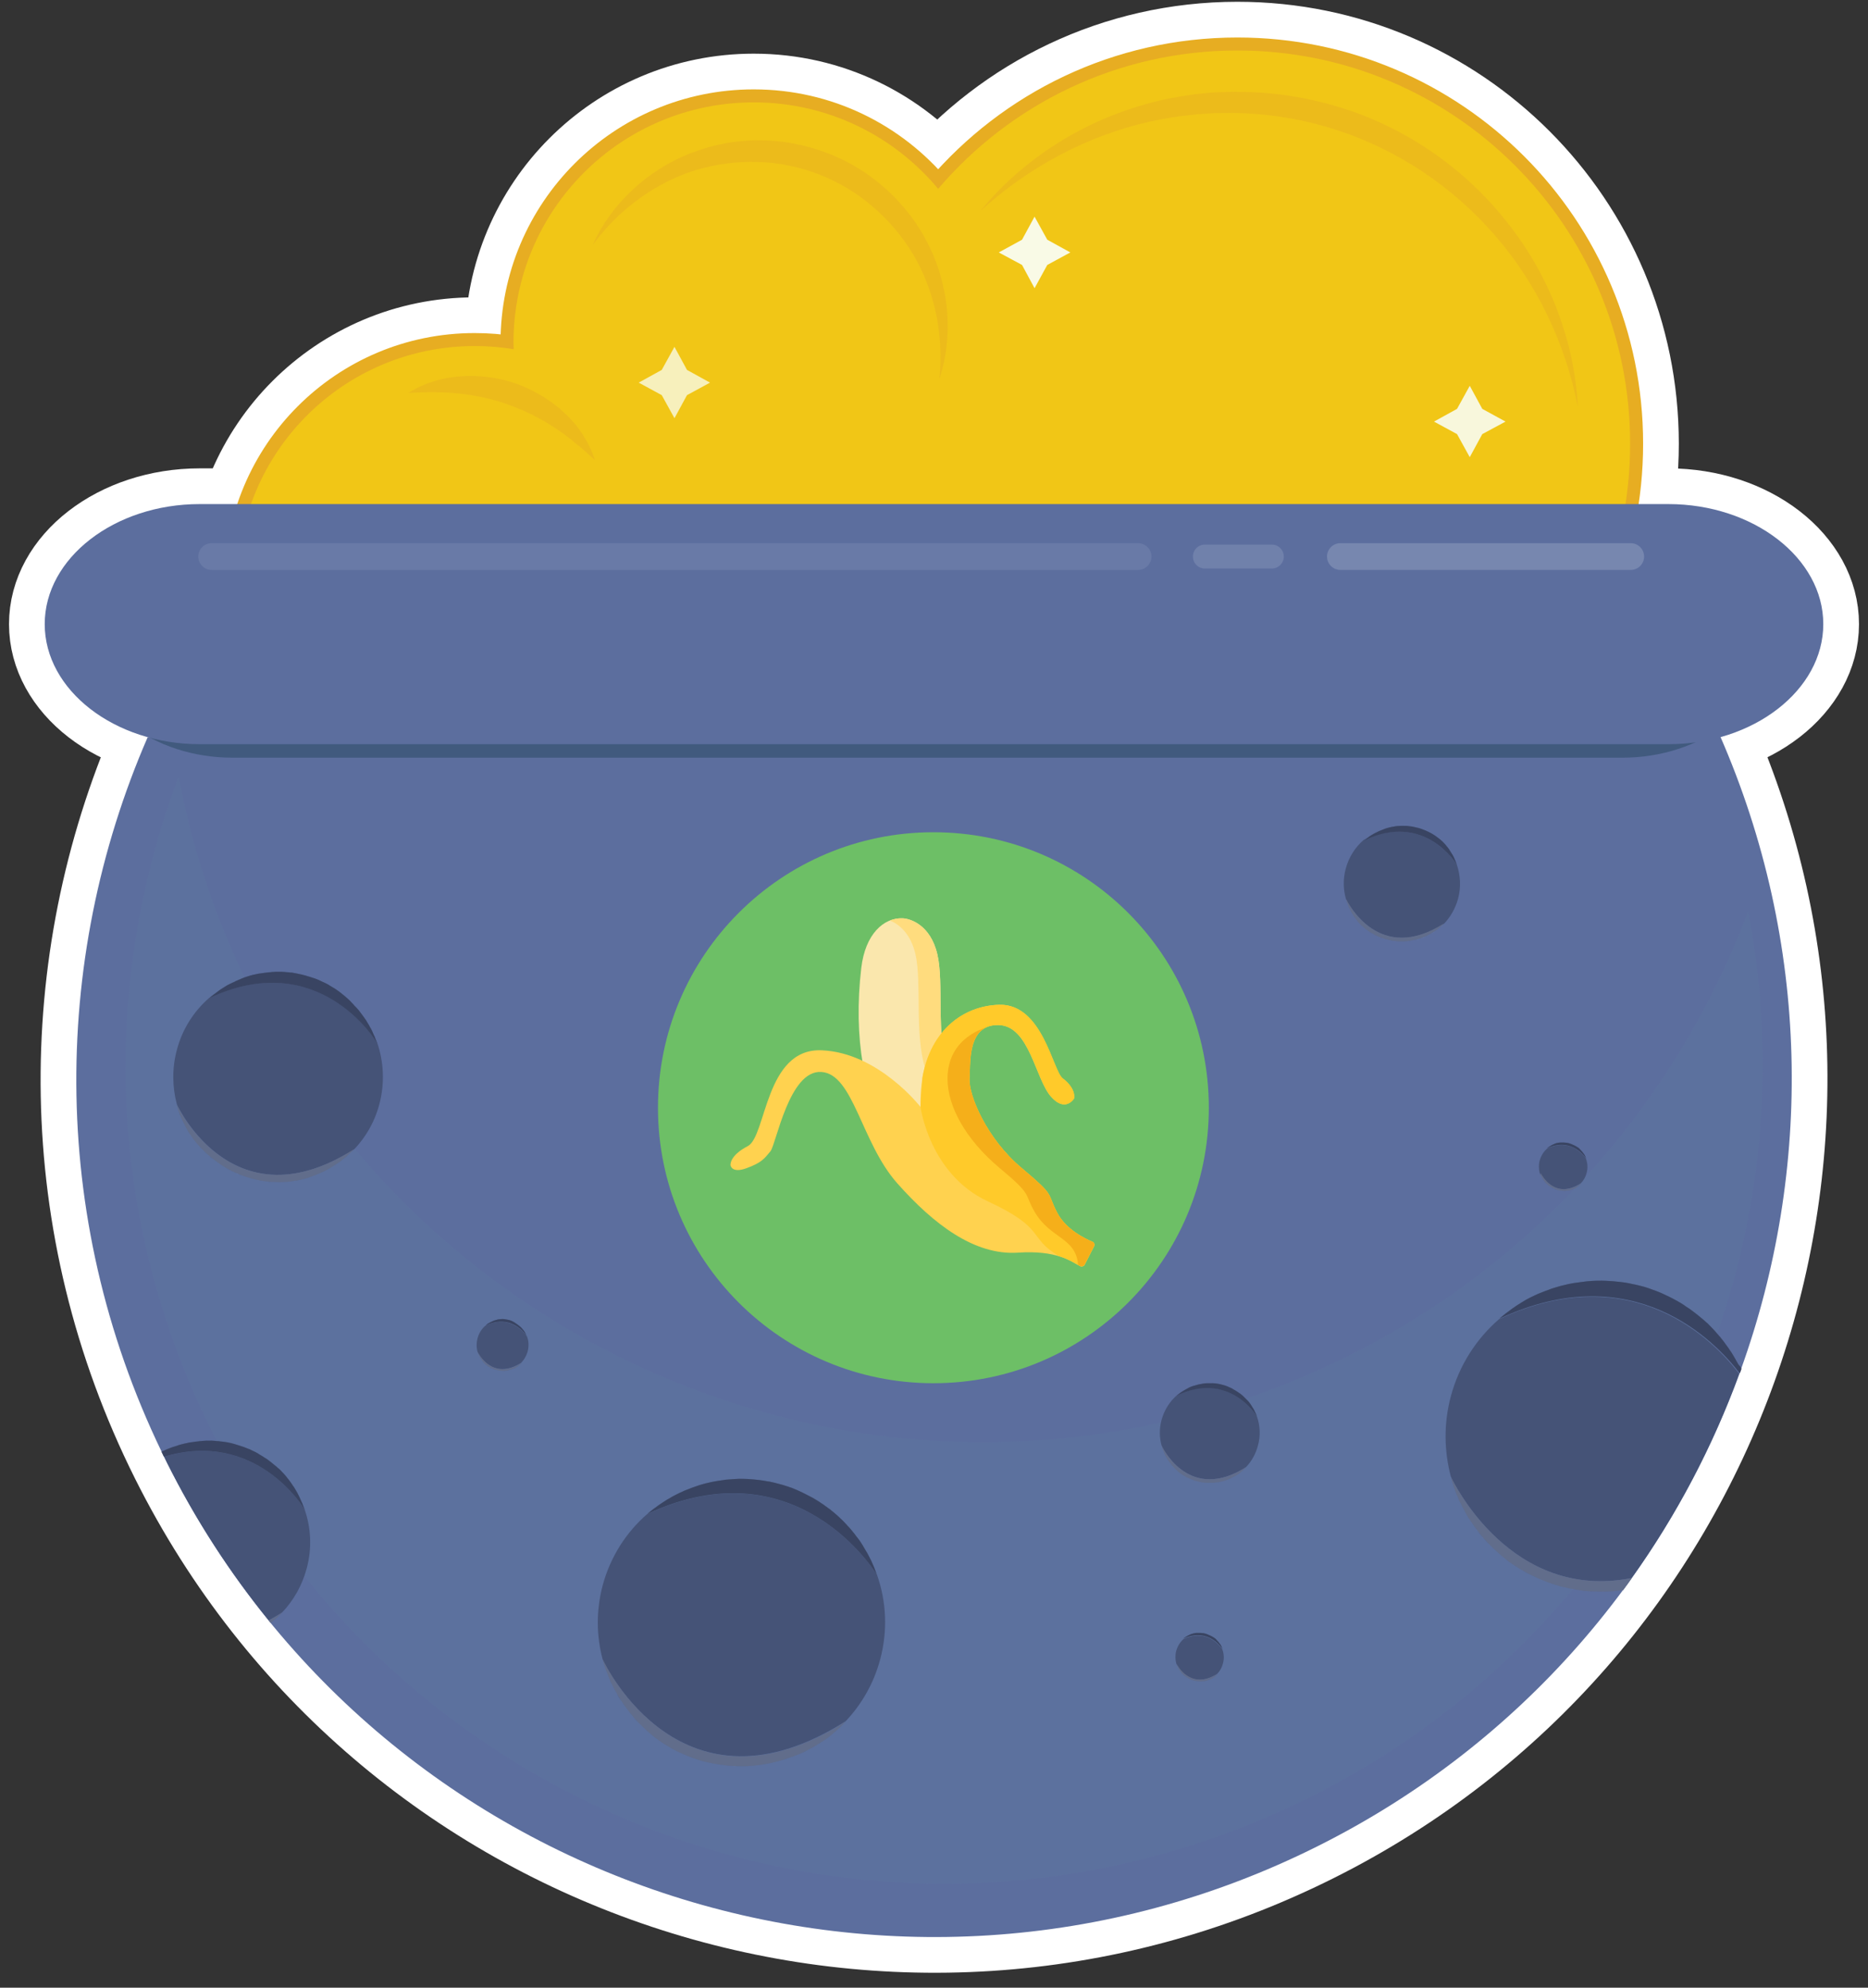 <svg xmlns="http://www.w3.org/2000/svg" xmlns:xlink="http://www.w3.org/1999/xlink" xml:space="preserve" x="0" y="0" version="1.1" viewBox="0 0 940 1000"><rect x="0" y="0" width="940" height="1000" fill="#333333" stroke="none"/><style>.st11{opacity:.45}.st12{fill:#e7ad22}.st17{fill:#5c6e9e}.st19{fill:#455377}.st20{opacity:.5;fill:#2e374f}.st21{opacity:.15;fill:#fff}</style><path fill="#fff" stroke="#fff" stroke-miterlimit="10" stroke-width="49.008" d="M622.7 25.4c-60.3 0-114.3 27-150.6 69.6-22.2-26.6-55.5-43.5-92.8-43.5-66.8 0-120.9 54.1-120.9 120.9 0 1.1.1 2.2.1 3.3-6.4-1.1-13-1.6-19.7-1.6-65.9 0-119.3 53.4-119.3 119.3 0 0 238.5 3.3 238.4 3.3h81.2c29.2 72.8 100.3 124.2 183.5 124.2 109.2 0 197.7-88.5 197.7-197.7S731.9 25.4 622.7 25.4z"/><path fill="#fff" stroke="#fff" stroke-miterlimit="10" stroke-width="35.94" d="M865.4 369.9C957 579 869.6 825.5 663.1 928.8 450 1035.5 190.7 949.1 84.1 736c-59.5-118.9-58.9-252.1-9.8-365.1"/><path fill="#fff" d="M917.5 314c0-33.2-35.1-60.4-78-60.4h-739c-42.9 0-78 27.2-78 60.4s35.1 60.4 78 60.4h739.1c42.8 0 77.9-27.2 77.9-60.4z"/><path fill="none" stroke="#fff" stroke-miterlimit="10" stroke-width="35.94" d="M917.5 314c0-33.2-35.1-60.4-78-60.4h-739c-42.9 0-78 27.2-78 60.4s35.1 60.4 78 60.4h739.1c42.8 0 77.9-27.2 77.9-60.4z"/><path fill="#e7ad22" stroke="#e7ad22" stroke-miterlimit="10" stroke-width="13.069" d="M622.7 25.4c-60.3 0-114.3 27-150.6 69.6-22.2-26.6-55.5-43.5-92.8-43.5-66.8 0-120.9 54.1-120.9 120.9 0 1.1.1 2.2.1 3.3-6.4-1.1-13-1.6-19.7-1.6-65.9 0-119.3 53.4-119.3 119.3 0 0 238.5 3.3 238.4 3.3h81.2c29.2 72.8 100.3 124.2 183.5 124.2 109.2 0 197.7-88.5 197.7-197.7S731.9 25.4 622.7 25.4z"/><path fill="#f1c616" d="M622.7 25.4c-60.3 0-114.3 27-150.6 69.6-22.2-26.6-55.5-43.5-92.8-43.5-66.8 0-120.9 54.1-120.9 120.9 0 1.1.1 2.2.1 3.3-6.4-1.1-13-1.6-19.7-1.6-65.9 0-119.3 53.4-119.3 119.3 0 0 238.5 3.3 238.4 3.3h81.2c29.2 72.8 100.3 124.2 183.5 124.2 109.2 0 197.7-88.5 197.7-197.7S731.9 25.4 622.7 25.4z"/><g class="st11"><path d="M493.3 106.2c20.9-25.6 50.4-44.6 83-53.7 8.1-2.4 16.5-3.9 24.9-5.1l6.3-.6 3.2-.3 3.2-.1 6.4-.2 6.4.1c17 .3 33.9 3.3 50.1 8.5 32.4 10.5 61.4 31 82.1 57.7 10.5 13.2 18.8 28.1 24.8 43.7 2.9 7.9 5.4 15.9 7.1 24 1.7 8.2 2.8 16.4 3.2 24.6-6.3-32.4-20.9-62.5-42-86.7-21.1-24.2-48.5-42.6-78.8-52.5-15.1-5-30.9-7.9-46.9-8.6l-6-.2-6 .1h-3l-3 .2-6 .4-6 .7-3 .3-3 .5c-2 .3-4 .6-5.9 1l-5.9 1.2c-31.4 7.1-60.9 22.8-85.2 45z" class="st12"/></g><g class="st11"><path d="M298.2 123.3c9.2-20.5 27.2-37.5 49-46.1 5.5-2 11.1-3.9 16.9-4.9 2.9-.7 5.8-.9 8.7-1.3 1.5-.1 2.9-.2 4.4-.3 1.5-.1 2.9-.2 4.4-.1 11.8-.1 23.6 2.2 34.7 6.4 22.2 8.4 40.8 25.5 51.1 46.5 2.6 5.3 4.7 10.7 6.2 16.3 1.5 5.6 2.6 11.3 3 17.1.9 11.5-.3 23-3.9 33.7 2.3-22.3-2.4-44.5-13.3-62.8-11-18.2-27.8-32.6-47.4-40.1-4.9-1.9-9.9-3.4-15.1-4.4-5.1-1.1-10.4-1.7-15.6-1.8-10.5-.4-21.1 1.1-31.3 4.1-20.2 6.3-38.5 19.6-51.8 37.7z" class="st12"/></g><g class="st11"><path d="M205.5 197.7c7.8-5 17.1-7.8 26.5-8.4 9.4-.6 19.2.6 28.2 3.9 4.5 1.6 8.8 3.8 12.9 6.2l3 2 1.5 1 1.4 1.1 2.8 2.2 2.6 2.4 1.3 1.2 1.2 1.3c.8.9 1.6 1.7 2.4 2.6 1.4 1.9 2.9 3.7 4.1 5.7l1.8 3c.5 1 1.1 2.1 1.6 3.1 1.1 2 1.8 4.3 2.6 6.5-3.5-3.1-6.7-6.2-10.2-8.8l-1.2-1.1-1.3-1-2.6-2c-1.8-1.2-3.5-2.5-5.3-3.6-3.5-2.4-7.2-4.4-10.9-6.3-1.9-.8-3.7-1.9-5.7-2.6l-2.9-1.2-2.9-1.1c-7.8-2.9-16-4.7-24.4-5.7-8.6-1-17.3-1-26.5-.4z" class="st12"/></g><g fill="#f9fae6"><path d="m538.6 127-11.6 6.3-6.4 11.7-6.3-11.7-11.7-6.3 11.7-6.4 6.3-11.6 6.4 11.6z"/><path d="m357.3 192.5-11.6 6.3-6.3 11.6-6.4-11.6-11.6-6.3 11.6-6.4 6.4-11.6 6.3 11.6z" opacity=".8"/><path d="m757.6 212.1-11.7 6.3-6.3 11.6-6.4-11.6-11.6-6.3 11.6-6.4 6.4-11.6 6.3 11.6z" opacity=".95"/></g><path d="M865.4 369.9C957 579 869.6 825.5 663.1 928.8 450 1035.5 190.7 949.1 84.1 736c-59.5-118.9-58.9-252.1-9.8-365.1" class="st17"/><path fill="#5e82a2" d="M648 695.8c-211.2 84.7-451.1-17.8-535.9-229-10.1-25.1-17.3-50.6-22.2-76.2-35.1 93-37.2 198.8 2.7 298.4 84.7 211.2 324.7 313.8 535.9 229 186.1-74.7 287.7-269.8 251.2-459.7C840.5 562.7 759.6 651 648 695.8z" opacity=".15"/><path d="M126.2 592.9c-1.1-.3-2.1-.6-3.1-1 1 .4 2 .7 3.1 1zm10.7 1.7c-1.1-.1-2.1-.2-3.2-.3 1.1.2 2.2.3 3.2.3zm-4-.4c-.8-.1-1.7-.2-2.5-.4.8.2 1.6.3 2.5.4zm-10.8-2.6c-.8-.3-1.5-.6-2.2-.9.7.4 1.5.6 2.2.9zm-12.2-6.2c-.9-.6-1.7-1.2-2.5-1.8.8.6 1.6 1.2 2.5 1.8zm6.1 3.6c-.9-.5-1.8-.9-2.6-1.4.8.5 1.7 1 2.6 1.4zm31.5 5.1c-1 .2-2.1.3-3.1.4 1-.1 2-.2 3.1-.4zm-34.9-7c-.7-.4-1.3-.8-2-1.3.6.5 1.3.9 2 1.3zm6.4 3.3c-1-.4-1.9-.9-2.9-1.3 1 .5 2 .9 2.9 1.3zm-11.9-7.1c-.7-.6-1.5-1.2-2.2-1.8.8.7 1.5 1.3 2.2 1.8zm33.1 11.4c-.9 0-1.8 0-2.7-.1.9.1 1.8.1 2.7.1zm-10.8-1.1c-1.1-.2-2.2-.5-3.3-.8 1.2.4 2.3.6 3.3.8zm25.2-1c-1 .3-2 .5-3 .8 1-.3 2-.5 3-.8zm-3.9 1c-.8.2-1.6.3-2.4.4.8-.1 1.6-.3 2.4-.4zm35.4-77.1c.3.6.6 1.2 1 1.8-.3-.6-.6-1.2-1-1.8zM174 501.6c.7.6 1.4 1.2 2 1.8-.7-.6-1.4-1.2-2-1.8zm2.1 1.9c.7.7 1.4 1.4 2 2.1-.6-.7-1.3-1.4-2-2.1zm-4.5-3.7c.5.4 1.1.8 1.6 1.3-.5-.5-1-.9-1.6-1.3zm11 11.1 1.5 2.1-1.5-2.1zM169.1 498c.6.4 1.1.8 1.7 1.2-.5-.5-1.1-.9-1.7-1.2zm11.7 10.6zm-2-2.3c.5.5.9 1 1.4 1.5-.5-.5-1-1-1.4-1.5zm-25.3-15.4 3 .9-3-.9zm3.9 1.2c.7.2 1.3.5 2 .7-.7-.2-1.3-.4-2-.7zm3 1.2c.6.3 1.3.6 1.9.9-.6-.4-1.3-.7-1.9-.9zm2.8 1.2c.9.4 1.7.9 2.5 1.3-.8-.4-1.7-.8-2.5-1.3zm2.6 1.4c.9.5 1.7 1 2.5 1.5-.8-.5-1.6-1-2.5-1.5zm22.9 26c.3.8.6 1.6.9 2.3-.3-.7-.6-1.5-.9-2.3zm-18.8 63.4c-.7.5-1.4 1-2.2 1.4.7-.4 1.5-.9 2.2-1.4zm-5.7 3.4c-.9.5-1.8.9-2.8 1.3.9-.3 1.9-.8 2.8-1.3zm20-75.4c.5.8 1 1.6 1.5 2.5-.5-.9-1-1.7-1.5-2.5zm-26.6 78.3c-1 .4-2 .7-3 1 1-.3 2-.6 3-1zm3.1-1.2c-.7.3-1.5.6-2.2.9.7-.3 1.4-.6 2.2-.9zm6.2-3.2c-.7.4-1.5.9-2.2 1.3.7-.4 1.5-.9 2.2-1.3zm5.9-4.1c-.8.6-1.6 1.3-2.5 1.9.9-.6 1.7-1.2 2.5-1.9zm-29 11.4c-.9.1-1.8.1-2.6.1.8 0 1.7 0 2.6-.1zm43.7-75.2c.3.6.6 1.2.8 1.8-.2-.6-.5-1.2-.8-1.8zM175.3 581c-.6.5-1.2 1.1-1.8 1.6.6-.5 1.2-1 1.8-1.6zm-24.8-90.8c1 .2 2 .4 3 .7-1-.3-2-.5-3-.7zm-16.1-.8c.7-.1 1.4-.1 2.1-.2-.8.1-1.4.1-2.1.2zm-44.7 69c-.3-.8-.5-1.6-.7-2.4.2.8.4 1.6.7 2.4zm15.5-56.3c.7-.6 1.5-1.2 2.2-1.8-.7.5-1.5 1.1-2.2 1.8zm-13 62.5c-.3-.7-.6-1.4-1-2.1.4.7.7 1.4 1 2.1zm-1.3-2.8c-.4-.9-.7-1.9-1.1-2.9.4 1 .8 1.9 1.1 2.9zm17.3-62.1c.5-.4 1.1-.8 1.6-1.2-.5.4-1.1.8-1.6 1.2zm2.5-1.8c.6-.4 1.1-.7 1.7-1.1-.6.4-1.2.7-1.7 1.1zm-8.7 80.8c-.7-.7-1.4-1.5-2.1-2.2.7.7 1.4 1.5 2.1 2.2zm11.1-82.3c.8-.5 1.7-1 2.5-1.4-.8.4-1.6.9-2.5 1.4zm-13.4 79.8c-.6-.7-1.1-1.4-1.7-2.1.6.7 1.1 1.4 1.7 2.1zm-5.9-8.4c-.4-.8-.8-1.5-1.2-2.3.4.7.8 1.5 1.2 2.3zm1.9 3c-.6-.8-1.1-1.7-1.6-2.6.5.9 1 1.7 1.6 2.6zm1.8 2.5z" class="st19"/><path d="M178.2 578.2c-.7.8-1.5 1.5-2.2 2.2 7-6.5 12.3-15 14.9-24.9 2.8-10.6 2.2-21.3-1.1-31-.3-.5-29.3-48.3-84.5-22.5-7.7 6.7-13.5 15.6-16.3 26.2-2.5 9.3-2.3 18.7 0 27.4 1 2.3 29.2 60.7 89.2 22.6z" class="st19"/><path d="M131.3 489.8c.7-.1 1.4-.2 2-.3-.6.1-1.3.2-2 .3zm6.1-.6c1 0 2-.1 3-.1-1.1 0-2.1 0-3 .1zm-33.1 91.7c-.6-.5-1.1-1.1-1.7-1.6.6.6 1.1 1.1 1.7 1.6z" class="st19"/><path d="M140.3 489.1c1 0 2 .1 3 .1-1 0-2-.1-3-.1zm4 .2c.7.1 1.4.1 2.1.2-.7-.1-1.4-.1-2.1-.2zm-19.6 2c.9-.3 1.9-.5 2.8-.8-.9.3-1.8.5-2.8.8zm-5.6 2.1c.6-.3 1.2-.5 1.9-.8-.6.2-1.3.5-1.9.8zm2.8-1.2c.6-.2 1.3-.4 1.9-.7-.6.3-1.2.5-1.9.7zm25.5-2.5c.7.1 1.4.2 2.1.4-.7-.2-1.4-.3-2.1-.4zm-19.8.8zm-11.9 4.5c.9-.4 1.7-.9 2.6-1.2-.9.3-1.8.7-2.6 1.2z" class="st19"/><path d="M185.7 515.8c.1.3.3.5.4.8-.1-.3-.2-.6-.4-.8zm-9.7-12.4.2.2-.2-.2zm8 9.6c.1.1.1.2.2.3 0-.1-.1-.2-.2-.3zm-63-20.4c.3-.1.6-.2.9-.4-.3.2-.6.3-.9.4zm57.2 13zm1.9 2.2c.2.3.4.5.7.8-.2-.3-.4-.5-.7-.8zm1.9 2.4c.2.3.4.5.6.8-.2-.3-.4-.6-.6-.8zm-63.7-16.5c.3-.1.6-.2.8-.4-.3.2-.5.3-.8.4zm-5.9 3.1c.3-.2.5-.3.8-.5-.3.2-.6.4-.8.5zm-2.6 1.7c.3-.2.6-.4.8-.6-.2.2-.5.4-.8.6zm26.6-9.3c.3 0 .6 0 .9-.1-.3.1-.6.1-.9.1zm53.3 35.4c0-.1-.1-.2-.1-.3 0 .1.1.2.1.3zm-1.4-3.5c.1.3.3.6.4.9-.1-.4-.2-.6-.4-.9zm-22.6-25.2s.1 0 .1.1c0-.1-.1-.1-.1-.1zm-16.2-5.9c.3.1.6.1.9.2-.2-.1-.5-.1-.9-.2zm7 1.8.9.3-.9-.3zm-10.1-2.3c.4 0 .7.1 1.1.1-.4 0-.8 0-1.1-.1zm-3.1-.3c.3 0 .6.1.9.1-.2 0-.6-.1-.9-.1zm-12.9.8c.3-.1.6-.1.9-.1-.3 0-.6 0-.9.1zm-6.5 1.6.9-.3-.9.3zm9.5-2.1c.3 0 .7-.1 1-.1-.4 0-.7.1-1 .1zm37.4 9.6c.3.2.6.4.8.6-.2-.2-.5-.4-.8-.6zm-2.5-1.6c.3.2.5.3.8.5-.2-.2-.5-.4-.8-.5zm4.9 3.5c.2.2.5.4.7.6-.2-.2-.4-.4-.7-.6zm-65.8-.8c.2-.2.5-.4.7-.5-.2.2-.4.3-.7.5zm54.9-6.1c.3.1.6.3.9.4-.3-.1-.6-.2-.9-.4zm-2.9-1.2c.3.1.7.3 1 .4-.4-.2-.7-.3-1-.4zm27.7 25.4c.2.3.3.6.4.9-.1-.2-.3-.6-.4-.9z" class="st20"/><path d="M189.7 524.6c0-.1-.1-.2-.1-.3-.3-.8-.6-1.6-.9-2.3-.1-.3-.2-.6-.4-.9-.3-.6-.5-1.2-.8-1.8-.1-.3-.3-.6-.4-.9-.3-.6-.6-1.2-1-1.8-.1-.3-.3-.5-.4-.8-.5-.8-1-1.7-1.5-2.5-.1-.1-.1-.2-.2-.3l-1.5-2.1c-.2-.3-.4-.5-.6-.8-.4-.5-.8-1.1-1.2-1.6-.2-.3-.4-.5-.7-.8-.4-.5-.9-1-1.4-1.5-.2-.2-.4-.4-.6-.7-.7-.7-1.3-1.4-2-2.1l-.2-.2c-.7-.6-1.3-1.2-2-1.8-.2-.2-.5-.4-.7-.6-.5-.4-1.1-.8-1.6-1.3-.3-.2-.6-.4-.8-.6-.6-.4-1.1-.8-1.7-1.2-.3-.2-.5-.3-.8-.5-.8-.5-1.7-1-2.5-1.5 0 0-.1 0-.1-.1-.8-.5-1.7-.9-2.5-1.3-.3-.1-.6-.3-.9-.4-.6-.3-1.3-.6-1.9-.9-.3-.1-.7-.3-1-.4-.7-.3-1.3-.5-2-.7l-.9-.3-3-.9c-1-.3-2-.5-3-.7-.3-.1-.6-.1-.9-.2-.7-.1-1.4-.3-2.1-.4-.4-.1-.7-.1-1.1-.1-.7-.1-1.4-.2-2.1-.2-.3 0-.6-.1-.9-.1-1-.1-2-.1-3-.1s-2 0-3 .1c-.3 0-.6 0-.9.1-.7 0-1.4.1-2.1.2-.3 0-.7.1-1 .1-.7.1-1.4.2-2 .3-.3 0-.6.1-.9.1-1 .2-1.9.4-2.9.6-.9.2-1.9.5-2.8.8l-.9.3c-.6.2-1.3.4-1.9.7-.3.1-.6.2-.9.4-.6.2-1.3.5-1.9.8-.3.1-.6.2-.8.4-.9.4-1.8.8-2.6 1.2-.9.4-1.7.9-2.5 1.4-.3.2-.5.3-.8.5-.6.4-1.1.7-1.7 1.1-.3.2-.6.4-.8.6-.6.4-1.1.8-1.6 1.2-.2.2-.5.4-.7.5-.8.6-1.5 1.2-2.2 1.8 55.1-25.8 84 21.9 84.3 22.5z" class="st19"/><path d="M189.7 524.6c0-.1-.1-.2-.1-.3-.3-.8-.6-1.6-.9-2.3-.1-.3-.2-.6-.4-.9-.3-.6-.5-1.2-.8-1.8-.1-.3-.3-.6-.4-.9-.3-.6-.6-1.2-1-1.8-.1-.3-.3-.5-.4-.8-.5-.8-1-1.7-1.5-2.5-.1-.1-.1-.2-.2-.3l-1.5-2.1c-.2-.3-.4-.5-.6-.8-.4-.5-.8-1.1-1.2-1.6-.2-.3-.4-.5-.7-.8-.4-.5-.9-1-1.4-1.5-.2-.2-.4-.4-.6-.7-.7-.7-1.3-1.4-2-2.1l-.2-.2c-.7-.6-1.3-1.2-2-1.8-.2-.2-.5-.4-.7-.6-.5-.4-1.1-.8-1.6-1.3-.3-.2-.6-.4-.8-.6-.6-.4-1.1-.8-1.7-1.2-.3-.2-.5-.3-.8-.5-.8-.5-1.7-1-2.5-1.5 0 0-.1 0-.1-.1-.8-.5-1.7-.9-2.5-1.3-.3-.1-.6-.3-.9-.4-.6-.3-1.3-.6-1.9-.9-.3-.1-.7-.3-1-.4-.7-.3-1.3-.5-2-.7l-.9-.3-3-.9c-1-.3-2-.5-3-.7-.3-.1-.6-.1-.9-.2-.7-.1-1.4-.3-2.1-.4-.4-.1-.7-.1-1.1-.1-.7-.1-1.4-.2-2.1-.2-.3 0-.6-.1-.9-.1-1-.1-2-.1-3-.1s-2 0-3 .1c-.3 0-.6 0-.9.1-.7 0-1.4.1-2.1.2-.3 0-.7.1-1 .1-.7.1-1.4.2-2 .3-.3 0-.6.1-.9.1-1 .2-1.9.4-2.9.6-.9.2-1.9.5-2.8.8l-.9.3c-.6.2-1.3.4-1.9.7-.3.1-.6.2-.9.4-.6.2-1.3.5-1.9.8-.3.1-.6.2-.8.4-.9.4-1.8.8-2.6 1.2-.9.4-1.7.9-2.5 1.4-.3.2-.5.3-.8.5-.6.4-1.1.7-1.7 1.1-.3.2-.6.4-.8.6-.6.4-1.1.8-1.6 1.2-.2.2-.5.4-.7.5-.8.6-1.5 1.2-2.2 1.8 55.1-25.8 84 21.9 84.3 22.5z" class="st20"/><path d="M119.9 590.8c-.3-.1-.6-.2-.9-.4.3.1.6.2.9.4zm17.6 3.8h-.6.6zm-3.8-.3c-.3 0-.5-.1-.8-.1.3.1.5.1.8.1zm-10.6-2.4-.9-.3c.2.1.5.2.9.3zm7.3 1.9c-.3-.1-.6-.1-.9-.2.2.1.6.2.9.2zm-14.2-4.7c-.1 0-.1-.1-.1-.1s0 .1.1.1zm32.1 4.9c-.3 0-.5.1-.8.1.3 0 .5-.1.8-.1zm-34.9-6.4c-.3-.2-.5-.3-.8-.5.2.2.5.3.8.5zm31 6.9h-.6.6zm-3.3.2h-.9.9zM98 574.1c-.2-.2-.4-.5-.6-.7.2.2.4.4.6.7zm12.6 11.7c-.2-.2-.5-.3-.7-.5.2.2.5.4.7.5zm-14.5-14.3c-.2-.2-.3-.5-.5-.7.2.2.4.4.5.7zm-3.5-6c-.1-.3-.3-.6-.4-.8.1.2.3.5.4.8zm-1.3-3c-.1-.2-.2-.5-.3-.7 0 .2.2.5.3.7zm-1.4-3.6c-.1-.2-.1-.4-.2-.5.1.2.1.4.2.5zm10 17.6-.3-.3c.2.1.3.2.3.3zm-11.1-20.9c0 .1.1.3.1.4 0-.1 0-.3-.1-.4.1 0 0 0 0 0zm18.6 27.9-.2-.2c0 .1.1.2.2.2zm44.2 9.9c-.3.1-.6.1-.9.2.3-.1.6-.2.9-.2zm-49-14.1-.6-.6.6.6zm2.4 2.2c-.2-.2-.5-.4-.7-.6.2.2.4.4.7.6zm-10.9-13.3c-.1-.1-.1-.3-.2-.4 0 .1.1.2.2.4zm64.3 23.1c-.3.1-.6.2-.8.3.3-.1.5-.2.8-.3zm3-1.2c-.2.1-.5.2-.7.3.2-.1.4-.2.7-.3zm12-7.5c-.2.2-.4.3-.6.5.2-.2.4-.3.6-.5zm-3.1 2.4c-.2.1-.3.2-.5.3.2-.1.4-.2.5-.3zm-5.6 3.5c-.2.1-.3.2-.5.3.1-.2.3-.2.5-.3zm3-1.8c-.3.2-.5.3-.8.5.3-.2.6-.3.8-.5zm-13.1 5.9zm21.3-12.2c-.2.2-.4.4-.7.6.3-.2.5-.4.7-.6z" class="st21"/><path d="M157.6 591.6c.3-.1.6-.2.8-.3.8-.3 1.5-.6 2.2-.9.2-.1.5-.2.7-.3.9-.4 1.9-.9 2.8-1.3.2-.1.3-.2.5-.3.8-.4 1.5-.8 2.2-1.3.3-.2.5-.3.8-.5.7-.5 1.4-.9 2.2-1.4.2-.1.3-.2.5-.3.8-.6 1.7-1.2 2.5-1.9.2-.2.4-.3.6-.5.6-.5 1.2-1 1.8-1.6.2-.2.4-.4.7-.6.8-.7 1.5-1.4 2.2-2.2-59.9 38.1-88.2-20.3-89.3-22.6 0 .1.1.2.1.3.2.8.5 1.6.7 2.4.1.2.1.4.2.5.3 1 .7 1.9 1.1 2.9.1.2.2.5.3.7.3.7.6 1.4 1 2.1.1.3.3.6.4.8.4.8.8 1.5 1.2 2.3.1.1.1.3.2.4.5.9 1 1.7 1.6 2.6.2.2.3.5.5.7.4.6.9 1.3 1.3 1.9.2.2.4.5.6.7.5.7 1.1 1.4 1.7 2.1l.3.3c.7.8 1.4 1.5 2.1 2.2l.6.6c.5.5 1.1 1.1 1.7 1.6.2.2.5.4.7.6.7.6 1.4 1.2 2.2 1.8l.2.2c.8.6 1.7 1.2 2.5 1.8.2.2.5.3.7.5.6.4 1.3.8 2 1.3.3.2.5.3.8.5.9.5 1.7 1 2.6 1.4.1 0 .1.1.1.1.9.5 1.9.9 2.9 1.3.3.1.6.2.9.4.7.3 1.5.6 2.2.9l.9.3c1 .3 2.1.7 3.1 1 1.1.3 2.2.5 3.3.8.3.1.6.1.9.2.8.2 1.7.3 2.5.4.3 0 .5.1.8.1 1.1.1 2.1.2 3.2.3h.6c.9 0 1.8.1 2.7.1h.9c.9 0 1.8-.1 2.6-.1h.6c1.1-.1 2.1-.2 3.1-.4.3 0 .5-.1.8-.1.8-.1 1.6-.3 2.4-.4.3-.1.6-.1.9-.2 1-.2 2-.5 3-.8 1.1-.4 2.1-.7 3.1-1.1z" class="st19"/><path d="M157.6 591.6c.3-.1.6-.2.8-.3.8-.3 1.5-.6 2.2-.9.2-.1.5-.2.7-.3.9-.4 1.9-.9 2.8-1.3.2-.1.3-.2.5-.3.8-.4 1.5-.8 2.2-1.3.3-.2.5-.3.8-.5.7-.5 1.4-.9 2.2-1.4.2-.1.3-.2.5-.3.8-.6 1.7-1.2 2.5-1.9.2-.2.4-.3.6-.5.6-.5 1.2-1 1.8-1.6.2-.2.4-.4.7-.6.8-.7 1.5-1.4 2.2-2.2-59.9 38.1-88.2-20.3-89.3-22.6 0 .1.1.2.1.3.2.8.5 1.6.7 2.4.1.2.1.4.2.5.3 1 .7 1.9 1.1 2.9.1.2.2.5.3.7.3.7.6 1.4 1 2.1.1.3.3.6.4.8.4.8.8 1.5 1.2 2.3.1.1.1.3.2.4.5.9 1 1.7 1.6 2.6.2.2.3.5.5.7.4.6.9 1.3 1.3 1.9.2.2.4.5.6.7.5.7 1.1 1.4 1.7 2.1l.3.3c.7.8 1.4 1.5 2.1 2.2l.6.6c.5.5 1.1 1.1 1.7 1.6.2.2.5.4.7.6.7.6 1.4 1.2 2.2 1.8l.2.2c.8.6 1.7 1.2 2.5 1.8.2.2.5.3.7.5.6.4 1.3.8 2 1.3.3.2.5.3.8.5.9.5 1.7 1 2.6 1.4.1 0 .1.1.1.1.9.5 1.9.9 2.9 1.3.3.1.6.2.9.4.7.3 1.5.6 2.2.9l.9.3c1 .3 2.1.7 3.1 1 1.1.3 2.2.5 3.3.8.3.1.6.1.9.2.8.2 1.7.3 2.5.4.3 0 .5.1.8.1 1.1.1 2.1.2 3.2.3h.6c.9 0 1.8.1 2.7.1h.9c.9 0 1.8-.1 2.6-.1h.6c1.1-.1 2.1-.2 3.1-.4.3 0 .5-.1.8-.1.8-.1 1.6-.3 2.4-.4.3-.1.6-.1.9-.2 1-.2 2-.5 3-.8 1.1-.4 2.1-.7 3.1-1.1z" class="st21"/><path d="M592.3 701.9c-3.7 3.2-6.4 7.4-7.8 12.5-1.2 4.5-1.1 9 .1 13.1 1 2 14.4 28.4 42.4 10.6 2.8-2.9 4.9-6.6 6-10.8 1.4-5 1.1-10.1-.5-14.7-.2-.3-13.9-23-40.2-10.7zm17.7-6.2h.4c-.2.1-.3 0-.4 0zm7.4 1.6c.2.1.3.1.5.2-.1-.1-.3-.2-.5-.2zm-4.9-1.3c.2 0 .3.1.5.1-.1 0-.3-.1-.5-.1zm-4.9-.3h.4-.4zm-22.5 33.5c0-.1-.1-.1-.1-.2 0 0 .1.1.1.2zm8.9-28.7c.1-.1.2-.2.4-.3-.2.2-.3.2-.4.3zm2.1-1.4c.1-.1.2-.1.3-.2-.1.1-.2.2-.3.2zm2-1c.1 0 .2-.1.3-.2-.1.1-.2.1-.3.2zm2.3-1c.1-.1.3-.1.4-.1-.1 0-.3.1-.4.1zm25.6 5.5s.1 0 0 0c.1 0 0 0 0 0zm3.1 3.5c.1.1.1.2.2.3 0-.1-.1-.2-.2-.3zm1.3 2c.1.1.1.2.2.3-.1-.1-.2-.2-.2-.3zm-2.9-3.9.3.3-.3-.3zm4 6c.1.1.1.3.2.4-.1-.1-.1-.2-.2-.4z" class="st19"/><path d="M624 700.9c.1.1.2.2.4.3-.1-.1-.3-.2-.4-.3zm-38 30.5c-.1-.2-.1-.3-.2-.5.1.2.1.4.2.5zm36-31.9c.1.1.2.1.3.2-.1-.1-.2-.2-.3-.2zm-2.1-1.2c.1.1.2.1.3.2-.1-.1-.2-.1-.3-.2zm-7.6 47.4h-.4.4zm-7.2-49.7c.2 0 .3 0 .5-.1-.2 0-.4.1-.5.1zm14.3 47.5c-.1.1-.2.1-.4.2.2 0 .3-.1.4-.2zm-19.3.9c-.2-.1-.4-.1-.5-.2.1 0 .3.1.5.2zm21.4-2c-.2.1-.3.2-.5.3.2-.1.3-.2.5-.3zm-24 .9zm26-2.2-.2.2.2-.2zm-8.6 4.1c-.2 0-.3.1-.5.1.2-.1.4-.1.5-.1zm-4.8.7h-.6.6zm-5-.3c-.2 0-.4-.1-.6-.1.2.1.4.1.6.1zm20.3-6c-.1.1-.3.2-.4.4.1-.2.3-.3.4-.4zm-18.1 6.3h-.3.3zm9.8-1.4c-.2.1-.3.1-.5.2.2-.1.3-.1.5-.2zm-30-11c0-.1-.1-.1-.1-.2 0 .1.1.1.1.2zm4.6 5.7c-.1-.1-.3-.2-.4-.4.1.2.2.3.4.4zm-1.8-1.8-.1-.1s.1 0 .1.1zm-1.4-1.8c-.1-.1-.2-.3-.3-.4.1.1.2.3.3.4zm4.9 5.1s-.1-.1 0 0c-.1-.1 0 0 0 0zm2.2 1.5c-.2-.1-.3-.2-.5-.3.2.1.3.2.5.3z" class="st19"/><path d="M596.4 699c.6-.3 1.1-.6 1.7-.9-.5.3-1.1.5-1.7.9zm9.1-3.1c.7-.1 1.4-.2 2.1-.2-.7.1-1.4.1-2.1.2zm2.5-.2h2-2zm-9.5 2.2c.6-.3 1.3-.5 2-.8-.8.3-1.4.5-2 .8zm-4.1 2.4c.6-.4 1.2-.8 1.8-1.1-.7.3-1.3.7-1.8 1.1zm6.4-3.3 2.1-.6-2.1.6zm2.1-.6c.7-.2 1.4-.3 2.1-.4-.7.1-1.4.2-2.1.4zm-10.6 5.5c.5-.5 1.1-.9 1.7-1.3-.6.4-1.2.8-1.7 1.3zm30-2.3 1.8 1.2-1.8-1.2zm2.1 1.6c.6.5 1.1.9 1.6 1.4-.5-.5-1-1-1.6-1.4zm3.4 3.3c.5.5.9 1.1 1.3 1.6-.4-.5-.8-1.1-1.3-1.6zm-1.7-1.9 1.5 1.5-1.5-1.5zm3.2 3.8c.4.5.7 1.1 1 1.6-.2-.5-.6-1-1-1.6zm3.2 6.2c-.2-.7-.5-1.3-.8-2 .3.7.6 1.3.8 2zm-1.9-4.3c.3.6.7 1.2 1 1.9-.4-.6-.7-1.2-1-1.9zm-20.2-12.5c.7 0 1.5.1 2.2.2-.8-.1-1.5-.2-2.2-.2zm7.5 1.6c.7.3 1.4.6 2 .9-.6-.3-1.3-.6-2-.9zm-2.6-.8c.7.2 1.5.4 2.2.7-.8-.3-1.5-.5-2.2-.7zm-2.3-.5c.7.1 1.5.3 2.2.5-.7-.2-1.4-.4-2.2-.5zm7.2 2.4c.6.3 1.2.6 1.7 1-.5-.4-1.1-.7-1.7-1z" class="st20"/><path d="M632.5 712.6c-.2-.7-.5-1.3-.8-1.9-.1-.1-.1-.3-.2-.4-.3-.6-.6-1.3-1-1.9-.1-.1-.1-.2-.2-.3-.3-.6-.7-1.1-1-1.6-.1-.1-.1-.2-.2-.3-.4-.6-.8-1.1-1.3-1.6l-.3-.3-1.5-1.5c-.5-.5-1.1-1-1.6-1.4-.1-.1-.2-.2-.4-.3-.6-.4-1.1-.8-1.8-1.2-.1-.1-.2-.1-.3-.2-.6-.3-1.1-.7-1.7-1-.1-.1-.2-.1-.3-.2-.7-.3-1.3-.6-2-.9-.1-.1-.3-.1-.5-.2-.7-.3-1.4-.5-2.2-.7-.7-.2-1.5-.4-2.2-.5-.2 0-.3-.1-.5-.1-.7-.1-1.5-.2-2.2-.2h-2.8c-.7 0-1.4.1-2.1.2-.2 0-.3 0-.5.1-.7.1-1.4.2-2.1.4l-2.1.6c-.1 0-.3.1-.4.1-.7.2-1.3.5-2 .8-.1 0-.2.1-.3.2-.6.3-1.2.6-1.7.9-.1.1-.2.1-.3.2-.6.4-1.2.7-1.8 1.1-.1.1-.2.2-.4.3-.6.4-1.1.9-1.7 1.3 26.5-12.5 40.2 10.2 40.4 10.5z" class="st19"/><path d="M632.5 712.6c-.2-.7-.5-1.3-.8-1.9-.1-.1-.1-.3-.2-.4-.3-.6-.6-1.3-1-1.9-.1-.1-.1-.2-.2-.3-.3-.6-.7-1.1-1-1.6-.1-.1-.1-.2-.2-.3-.4-.6-.8-1.1-1.3-1.6l-.3-.3-1.5-1.5c-.5-.5-1.1-1-1.6-1.4-.1-.1-.2-.2-.4-.3-.6-.4-1.1-.8-1.8-1.2-.1-.1-.2-.1-.3-.2-.6-.3-1.1-.7-1.7-1-.1-.1-.2-.1-.3-.2-.7-.3-1.3-.6-2-.9-.1-.1-.3-.1-.5-.2-.7-.3-1.4-.5-2.2-.7-.7-.2-1.5-.4-2.2-.5-.2 0-.3-.1-.5-.1-.7-.1-1.5-.2-2.2-.2h-2.8c-.7 0-1.4.1-2.1.2-.2 0-.3 0-.5.1-.7.1-1.4.2-2.1.4l-2.1.6c-.1 0-.3.1-.4.1-.7.2-1.3.5-2 .8-.1 0-.2.1-.3.2-.6.3-1.2.6-1.7.9-.1.1-.2.1-.3.2-.6.4-1.2.7-1.8 1.1-.1.1-.2.2-.4.3-.6.4-1.1.9-1.7 1.3 26.5-12.5 40.2 10.2 40.4 10.5z" class="st20"/><path d="M602.3 745.1c-.7-.2-1.5-.4-2.2-.7.7.2 1.4.5 2.2.7zm-7.2-3.2c-.6-.4-1.2-.8-1.7-1.2.6.4 1.1.8 1.7 1.2zm25.9.8c-.5.3-1 .6-1.6.8.6-.2 1.1-.5 1.6-.8zm-21.4 1.5c-.7-.3-1.4-.6-2-.9.6.3 1.3.6 2 .9zm23.7-2.9c-.6.4-1.2.8-1.8 1.1.6-.3 1.2-.7 1.8-1.1zm-8.9 4c-.7.2-1.4.3-2.1.4.7-.1 1.4-.3 2.1-.4zm-7.3.6c-.7 0-1.3-.1-2-.2.7 0 1.3.1 2 .2zm2.4 0h-2.2 2.2zm-5-.3c-.7-.1-1.5-.3-2.2-.5.7.2 1.5.3 2.2.5zM625 740l-1.5 1.2 1.5-1.2zm-5.9 3.7c-.6.3-1.3.6-2 .8.7-.2 1.3-.5 2-.8zm-7.2 2c-.6.1-1.2.1-1.8.2.6 0 1.2-.1 1.8-.2zm-14.4-2.4c-.7-.3-1.3-.7-1.9-1.1.6.4 1.2.7 1.9 1.1zm-9.3-8.1c-.4-.5-.7-1.1-1.1-1.7.3.6.7 1.1 1.1 1.7zm3.1 3.6c-.5-.5-.9-1-1.4-1.5.4.6.9 1.1 1.4 1.5zm2 1.8c-.6-.4-1.1-.9-1.6-1.4.5.5 1 1 1.6 1.4zm-6.3-7.3c-.4-.6-.7-1.2-1-1.9.3.7.6 1.3 1 1.9zm2.8 4c-.5-.5-.9-1.1-1.3-1.7.4.6.8 1.1 1.3 1.7zm-5.3-10c.1.5.3 1.1.5 1.6-.2-.5-.3-1-.4-1.5-.1 0-.1-.1-.1-.1zm1.3 3.7c-.3-.6-.5-1.2-.7-1.8.2.6.4 1.2.7 1.8zm41.2 7.1c-.5.5-1 1-1.6 1.5.6-.5 1.1-1 1.6-1.5zm-10.4 6.6c-.6.2-1.1.3-1.7.5.6-.2 1.2-.4 1.7-.5z" class="st21"/><path d="M584.6 727.4c.1.5.3 1 .4 1.5 0 .1.1.1.1.2.2.6.5 1.2.7 1.8.1.2.1.3.2.5.3.6.6 1.3 1 1.9 0 .1.1.1.1.2.3.6.7 1.1 1.1 1.7.1.1.2.3.3.4.4.6.9 1.1 1.3 1.7l.1.1c.4.5.9 1 1.4 1.5l.4.4c.5.5 1.1 1 1.6 1.4 0 0 .1 0 .1.1.5.4 1.1.8 1.7 1.2.2.1.3.2.5.3.6.4 1.3.8 1.9 1.1h.1c.6.3 1.3.6 2 .9.2.1.4.1.5.2.7.3 1.4.5 2.2.7.7.2 1.5.4 2.2.5.2 0 .4.1.6.1.7.1 1.3.2 2 .2h3.1c.6 0 1.2-.1 1.8-.2h.4c.7-.1 1.4-.2 2.1-.4.2 0 .3-.1.5-.1.6-.1 1.1-.3 1.7-.5.2-.1.3-.1.5-.2.7-.2 1.3-.5 2-.8.1-.1.3-.1.4-.2.5-.3 1.1-.5 1.6-.8.2-.1.3-.2.5-.3.6-.4 1.2-.7 1.8-1.1l.2-.2 1.5-1.2c.1-.1.3-.2.4-.4.5-.5 1.1-1 1.6-1.5-28.2 17.8-41.7-8.6-42.6-10.7z" class="st19"/><path d="M584.6 727.4c.1.5.3 1 .4 1.5 0 .1.1.1.1.2.2.6.5 1.2.7 1.8.1.2.1.3.2.5.3.6.6 1.3 1 1.9 0 .1.1.1.1.2.3.6.7 1.1 1.1 1.7.1.1.2.3.3.4.4.6.9 1.1 1.3 1.7l.1.1c.4.5.9 1 1.4 1.5l.4.4c.5.5 1.1 1 1.6 1.4 0 0 .1 0 .1.1.5.4 1.1.8 1.7 1.2.2.1.3.2.5.3.6.4 1.3.8 1.9 1.1h.1c.6.3 1.3.6 2 .9.2.1.4.1.5.2.7.3 1.4.5 2.2.7.7.2 1.5.4 2.2.5.2 0 .4.1.6.1.7.1 1.3.2 2 .2h3.1c.6 0 1.2-.1 1.8-.2h.4c.7-.1 1.4-.2 2.1-.4.2 0 .3-.1.5-.1.6-.1 1.1-.3 1.7-.5.2-.1.3-.1.5-.2.7-.2 1.3-.5 2-.8.1-.1.3-.1.4-.2.5-.3 1.1-.5 1.6-.8.2-.1.3-.2.5-.3.6-.4 1.2-.7 1.8-1.1l.2-.2 1.5-1.2c.1-.1.3-.2.4-.4.5-.5 1.1-1 1.6-1.5-28.2 17.8-41.7-8.6-42.6-10.7z" class="st21"/><path d="M692.5 470.8c-.1-.1-.1-.1 0 0-.1-.1-.1-.1 0 0zm8.7 2.7c-.2 0-.5-.1-.7-.1.3 0 .5.1.7.1zm26.2-48.3c.1.1.2.3.3.4-.1-.2-.2-.3-.3-.4zm-36.6-5.9c.1-.1.2-.1.4-.2-.2.1-.3.2-.4.2zm4.6 52.7c-.2-.1-.4-.2-.6-.2.2.1.4.1.6.2zm-2.3-53.9c.1-.1.2-.1.4-.2-.1.1-.2.2-.4.2z" class="st19"/><path d="M726.7 464.7c3.2-3.4 5.7-7.7 7-12.5 1.6-5.9 1.2-11.8-.6-17.2-.2-.3-16.2-26.7-46.8-12.5-4.3 3.7-7.5 8.6-9.1 14.5-1.4 5.2-1.3 10.4.1 15.3 1.2 2.3 16.8 33.1 49.4 12.4zM679 457l-.3-.6c.2.2.2.4.3.6zm25.2-41.6h.4-.4z" class="st19"/><path d="M690.2 469.5c-.2-.1-.4-.2-.5-.3.1 0 .3.1.5.3zm11-53.8c.2 0 .4-.1.5-.1-.2 0-.3.1-.5.1zm-5.4 1.3c.2-.1.3-.1.5-.2-.2.1-.4.2-.5.2zm11.1-1.6h.4-.4zm.2 58.4h-.7.7zm10.8-2.8c-.1.1-.3.1-.4.2.2 0 .3-.1.4-.2zm-14 2.8h-.3.3zm16.4-4-.6.3c.3-.1.5-.2.6-.3zm-36.8-5.9-.1-.1c.1 0 .1 0 .1.1zm31.7 8.3c-.2.1-.4.1-.6.2.2-.1.4-.2.6-.2zm16.8-40c.1.2.1.3.2.5-.1-.1-.1-.3-.2-.5zm-44.4 35.5-.1-.1.1.1zm.7-46.7c.1-.1.3-.2.4-.3-.1.1-.3.2-.4.3zm-2.7 45c-.2-.1-.3-.3-.5-.4.2.1.4.3.5.4zm-3.7-4.2c-.1-.2-.2-.3-.4-.5.1.2.3.3.4.5zm40.8 6.4c-.1.1-.2.1-.3.2.1 0 .2-.1.3-.2zm2.2-1.8c-.2.1-.3.3-.5.4.2-.1.4-.2.5-.4zm5.8-36.7c.1.1.1.2.2.3-.1 0-.2-.1-.2-.3zm-1.5-2.2c.1.1.2.2.2.4 0-.2-.1-.3-.2-.4zm-13.6-10.3c.2.1.4.1.5.2-.1-.1-.3-.2-.5-.2zm-2.9 55.7c-.2 0-.4.1-.6.1.2 0 .4 0 .6-.1zm-2.8-57.2c.2 0 .4.1.6.1-.2 0-.4-.1-.6-.1zm8.6 2.7c.1.1.3.1.4.2-.2-.1-.3-.1-.4-.2zm7.1 5zm-2.3-2c.1.1.3.2.4.3-.1-.1-.3-.2-.4-.3zm-2.4-1.7c.1.1.2.1.3.2-.1 0-.2-.1-.3-.2zm-11.2 53.8c-.2 0-.3 0-.5.1.1 0 .3 0 .5-.1zm-29.4-14.1c0-.1-.1-.1-.1-.2 0 0 0 .1.1.2zm-2.4-5.1c0-.1-.1-.2-.1-.2.1 0 .1.1.1.2z" class="st19"/><path d="M727.7 425.6c.5.6 1 1.3 1.5 1.9-.5-.7-1-1.3-1.5-1.9zm1.8 2.3zm-10.6-9.3c.7.4 1.4.7 2 1.1-.7-.4-1.3-.8-2-1.1zm4.8 3.1c.7.5 1.3 1.1 1.9 1.6-.6-.5-1.2-1.1-1.9-1.6zm-22-6.1c.8-.1 1.6-.2 2.5-.2-.8 0-1.7.1-2.5.2zm19.5 4.3c.7.4 1.4.9 2 1.4-.6-.4-1.3-.9-2-1.4zm-13.8-4.5c.8.1 1.7.2 2.5.3-.8-.1-1.7-.2-2.5-.3zm23.5 14.7c.4.7.8 1.4 1.1 2.2-.3-.8-.7-1.5-1.1-2.2zm-14.8-12.7c.8.3 1.6.7 2.3 1-.7-.4-1.5-.7-2.3-1zm-25 1.7c.7-.4 1.3-.7 2-1-.6.3-1.3.7-2 1zm22-2.8c.9.2 1.7.5 2.5.8-.8-.2-1.7-.5-2.5-.8zm-2.6-.5c.9.2 1.7.3 2.6.6-.9-.3-1.8-.5-2.6-.6zm-5.9-.4h2.3c-.7 0-1.5-.1-2.3 0zm-11.1 2.5c.7-.3 1.5-.6 2.3-.9-.8.3-1.6.6-2.3.9zm32.2 5.5c.6.6 1.2 1.2 1.7 1.8-.6-.6-1.1-1.2-1.7-1.8zm-39.4-.9c.6-.5 1.3-1.1 2-1.6-.7.6-1.3 1.1-2 1.6zm46.8 12.5c-.3-.8-.6-1.5-.9-2.3.4.8.7 1.5.9 2.3zm-34.4-18.9c.8-.2 1.6-.3 2.5-.5-.9.2-1.7.4-2.5.5zm-2.4.8c.8-.3 1.6-.5 2.4-.7-.8.1-1.6.4-2.4.7zm-7.6 3.8c.7-.5 1.4-.9 2.1-1.3-.7.3-1.4.8-2.1 1.3z" class="st20"/><path d="M733.1 435c-.3-.8-.6-1.5-.9-2.3-.1-.2-.1-.3-.2-.5-.3-.7-.7-1.5-1.1-2.2-.1-.1-.1-.2-.2-.3-.4-.6-.8-1.3-1.2-1.9-.1-.1-.2-.2-.2-.4-.5-.7-1-1.3-1.5-1.9-.1-.1-.2-.3-.3-.4-.5-.6-1.1-1.2-1.7-1.8-.6-.6-1.3-1.1-1.9-1.6-.1-.1-.3-.2-.4-.3-.7-.5-1.3-1-2-1.4-.1-.1-.2-.1-.3-.2-.7-.4-1.3-.8-2-1.1-.1-.1-.3-.1-.4-.2-.8-.4-1.5-.7-2.3-1-.2-.1-.4-.1-.5-.2-.8-.3-1.7-.6-2.5-.8-.9-.2-1.7-.4-2.6-.6-.2 0-.4-.1-.6-.1-.8-.1-1.7-.2-2.5-.3h-3.1c-.8 0-1.7.1-2.5.2-.2 0-.4.1-.5.1-.8.1-1.7.3-2.5.5s-1.6.4-2.4.7c-.2.1-.3.1-.5.2-.8.3-1.5.6-2.3.9-.1.1-.2.1-.4.2-.7.3-1.3.7-2 1-.1.1-.2.1-.4.2-.7.4-1.4.9-2.1 1.3-.1.1-.3.2-.4.3-.7.5-1.3 1-2 1.6 30.2-14.4 46.2 12 46.4 12.3z" class="st19"/><path d="M733.1 435c-.3-.8-.6-1.5-.9-2.3-.1-.2-.1-.3-.2-.5-.3-.7-.7-1.5-1.1-2.2-.1-.1-.1-.2-.2-.3-.4-.6-.8-1.3-1.2-1.9-.1-.1-.2-.2-.2-.4-.5-.7-1-1.3-1.5-1.9-.1-.1-.2-.3-.3-.4-.5-.6-1.1-1.2-1.7-1.8-.6-.6-1.3-1.1-1.9-1.6-.1-.1-.3-.2-.4-.3-.7-.5-1.3-1-2-1.4-.1-.1-.2-.1-.3-.2-.7-.4-1.3-.8-2-1.1-.1-.1-.3-.1-.4-.2-.8-.4-1.5-.7-2.3-1-.2-.1-.4-.1-.5-.2-.8-.3-1.7-.6-2.5-.8-.9-.2-1.7-.4-2.6-.6-.2 0-.4-.1-.6-.1-.8-.1-1.7-.2-2.5-.3h-3.1c-.8 0-1.7.1-2.5.2-.2 0-.4.1-.5.1-.8.1-1.7.3-2.5.5s-1.6.4-2.4.7c-.2.1-.3.1-.5.2-.8.3-1.5.6-2.3.9-.1.1-.2.1-.4.2-.7.3-1.3.7-2 1-.1.1-.2.1-.4.2-.7.4-1.4.9-2.1 1.3-.1.1-.3.2-.4.3-.7.5-1.3 1-2 1.6 30.2-14.4 46.2 12 46.4 12.3z" class="st20"/><path d="M680.2 459.2c-.4-.7-.8-1.5-1.1-2.2.3.7.7 1.4 1.1 2.2zm1.3 2.1c-.4-.6-.9-1.3-1.2-1.9.4.6.8 1.3 1.2 1.9zm-2.7-4.9c-.3-.7-.6-1.4-.8-2.1.2.7.5 1.4.8 2.1zm33.3 16.7c-.8.2-1.6.3-2.5.5.9-.2 1.7-.3 2.5-.5zm-28.7-9.4c-.5-.6-1-1.3-1.5-2 .5.8 1 1.4 1.5 2zm20.1 10.1c-.8-.1-1.5-.1-2.3-.3.8.1 1.6.2 2.3.3zm23.2-9.1c-.6.6-1.2 1.2-1.8 1.7.6-.5 1.3-1.1 1.8-1.7zm-2.3 2.2c-.6.5-1.1.9-1.7 1.4.6-.5 1.2-1 1.7-1.4zm-2 1.5c-.7.5-1.4.9-2.1 1.3.8-.4 1.5-.8 2.1-1.3zm-37.2-2.8c-.6-.5-1.1-1.1-1.6-1.7.5.6 1 1.1 1.6 1.7zm21.2 8.2h-2.6 2.6zm8.3-1.5c-.6.2-1.3.4-2 .6.6-.1 1.3-.3 2-.6zm-5.5 1.3c-.7.1-1.4.2-2.1.2.7-.1 1.4-.1 2.1-.2zm8.3-2.4c-.8.3-1.5.6-2.3.9.8-.2 1.6-.5 2.3-.9zm2.3-1.1c-.6.3-1.2.7-1.8 1 .6-.4 1.2-.7 1.8-1zm-42.5-17.9c.2.6.4 1.3.6 1.9-.2-.6-.3-1.2-.5-1.7l-.1-.2zm23.2 21.2c-.9-.2-1.7-.3-2.6-.6.9.3 1.8.4 2.6.6zm-2.6-.6c-.9-.2-1.7-.5-2.5-.8.8.3 1.7.6 2.5.8zm-10.4-5.2c-.7-.5-1.3-1.1-1.9-1.6.6.6 1.3 1.1 1.9 1.6zm4.9 3.1zm-2.8-1.6c-.7-.4-1.3-.9-2-1.4.7.5 1.3 1 2 1.4zm5.2 2.7c-.8-.3-1.6-.6-2.3-1 .7.3 1.5.7 2.3 1z" class="st21"/><path d="M677.3 452.3c.2.6.3 1.2.5 1.7 0 .1.1.2.1.2.3.7.5 1.4.8 2.1l.3.6c.4.7.7 1.5 1.1 2.2 0 .1.1.1.1.2.4.7.8 1.3 1.2 1.9.1.2.2.3.4.5.5.7 1 1.3 1.5 2l.1.1c.5.6 1.1 1.1 1.6 1.7.2.1.3.3.5.4.6.6 1.2 1.1 1.9 1.6l.1.1c.6.5 1.3 1 2 1.4.2.1.4.2.5.3.7.4 1.5.9 2.2 1.3h.1c.8.4 1.5.7 2.3 1 .2.1.4.2.6.2.8.3 1.7.6 2.5.8.9.2 1.7.4 2.6.6.2 0 .5.1.7.1.8.1 1.5.2 2.3.3h.3c.9 0 1.7.1 2.6 0h.7c.7 0 1.4-.1 2.1-.2.2 0 .3 0 .5-.1.8-.1 1.6-.3 2.5-.5.2 0 .4-.1.6-.1.7-.2 1.3-.4 2-.6.2-.1.4-.1.6-.2.8-.3 1.5-.6 2.3-.9.1-.1.3-.1.4-.2.6-.3 1.2-.6 1.8-1l.6-.3c.7-.4 1.4-.9 2.1-1.3.1-.1.2-.1.3-.2.6-.4 1.2-.9 1.7-1.4.2-.1.3-.3.5-.4.6-.6 1.2-1.1 1.8-1.7-32.6 20.9-48.2-9.9-49.4-12.2z" class="st19"/><path d="M677.3 452.3c.2.6.3 1.2.5 1.7 0 .1.1.2.1.2.3.7.5 1.4.8 2.1l.3.6c.4.7.7 1.5 1.1 2.2 0 .1.1.1.1.2.4.7.8 1.3 1.2 1.9.1.2.2.3.4.5.5.7 1 1.3 1.5 2l.1.1c.5.6 1.1 1.1 1.6 1.7.2.1.3.3.5.4.6.6 1.2 1.1 1.9 1.6l.1.1c.6.5 1.3 1 2 1.4.2.1.4.2.5.3.7.4 1.5.9 2.2 1.3h.1c.8.4 1.5.7 2.3 1 .2.1.4.2.6.2.8.3 1.7.6 2.5.8.9.2 1.7.4 2.6.6.2 0 .5.1.7.1.8.1 1.5.2 2.3.3h.3c.9 0 1.7.1 2.6 0h.7c.7 0 1.4-.1 2.1-.2.2 0 .3 0 .5-.1.8-.1 1.6-.3 2.5-.5.2 0 .4-.1.6-.1.7-.2 1.3-.4 2-.6.2-.1.4-.1.6-.2.8-.3 1.5-.6 2.3-.9.1-.1.3-.1.4-.2.6-.3 1.2-.6 1.8-1l.6-.3c.7-.4 1.4-.9 2.1-1.3.1-.1.2-.1.3-.2.6-.4 1.2-.9 1.7-1.4.2-.1.3-.3.5-.4.6-.6 1.2-1.1 1.8-1.7-32.6 20.9-48.2-9.9-49.4-12.2z" class="st21"/><path d="M606.8 821.9c.5.1.9.3 1.3.5-.3-.2-.8-.4-1.3-.5zm-12 20.1c-.2-.3-.5-.5-.7-.8.3.3.5.5.7.8zm7.2 3.7-1.5-.3 1.5.3zm.6-24.2h1-1zm4.3 23.9-1.2.3 1.2-.3z" class="st19"/><path d="M591.9 830.5c-.6 2.2-.5 4.3 0 6.4.5 1 7 13.8 20.6 5.2 1.4-1.4 2.4-3.2 2.9-5.2.7-2.4.5-4.9-.3-7.1-.1-.1-6.8-11.1-19.5-5.2-1.7 1.4-3 3.5-3.7 5.9zm12.1-9c.3 0 .6 0 1 .1-.3-.1-.6-.1-1-.1z" class="st19"/><path d="M598.7 844.7c-.3-.1-.7-.3-1-.5.4.2.7.4 1 .5zm-.4-22c.3-.1.6-.3.9-.4-.3.2-.6.3-.9.4zm7.2 23c-.5.1-1 .1-1.5.1.5 0 1 0 1.5-.1zm-5-.3c-.5-.1-1-.3-1.4-.5.5.2.9.4 1.4.5zm-6.6-4.5c-.3-.4-.5-.8-.8-1.2.3.4.5.8.8 1.2zm5.7-18.7zm-6.5 17.4-.6-1.2.6 1.2zm10.5 6.2c-.4 0-.8 0-1.2-.1.5.1.8.1 1.2.1zm-11.2-7.8c-.1-.3-.2-.7-.3-1 0 .4.1.7.3 1zm19.7-13.2c.3.3.6.6.9 1-.3-.4-.6-.7-.9-1zm-1.1-.9c.3.3.7.5 1 .8-.3-.2-.6-.5-1-.8zm-1.1 20.2c-.4.2-.8.5-1.3.7.5-.2.9-.5 1.3-.7zm0-20.9c.3.2.5.3.8.5-.3-.2-.5-.4-.8-.5zM597.4 844c-.4-.2-.8-.5-1.2-.8.4.3.8.6 1.2.8zm8-22.4c.5.1.9.2 1.4.3-.4-.1-.9-.2-1.4-.3zm5.7 21.7-.9.6.9-.6zm-15-.1c-.4-.3-.7-.6-1-.9.4.3.7.6 1 .9zm12.5-20.7c.3.1.6.3.9.4-.3-.1-.6-.3-.9-.4zm-.2 22.3zm4.1-2.8c-.3.4-.7.7-1.1 1 .4-.3.8-.6 1.1-1zm1.5-14.8c.2.3.3.5.5.8-.2-.2-.3-.5-.5-.8zm-16.9-3.8c.3-.2.5-.3.8-.5-.3.2-.5.3-.8.5zm17.6 5c.2.4.3.8.5 1.1-.2-.3-.3-.7-.5-1.1zm-19-4c.3-.3.7-.6 1.1-.8-.4.3-.8.6-1.1.8zm17.5 1.7c.2.2.4.5.6.8-.2-.3-.4-.6-.6-.8z" class="st19"/><path d="M597.9 822.9c.1-.1.3-.1.4-.2-.1.1-.2.2-.4.2zm1.3-.6c.1-.1.3-.1.4-.2-.2.1-.3.2-.4.2zm16 7.4c0-.1 0-.1 0 0 0-.1 0-.1 0 0 0-.1 0 0 0 0zm-11.6-8.2h.5-.5zm-7.9 3v-.1zm13.8-1.6c.1.1.3.2.4.2-.2 0-.3-.1-.4-.2zm-7.3-1.3h.4c-.1-.1-.3-.1-.4 0zm11.6 5.3c.1.1.2.3.3.4-.1-.2-.2-.3-.3-.4zm-3.1-3.2c.1.1.2.2.4.2-.2-.1-.3-.1-.4-.2zm-13.9-.1c.1-.1.2-.2.4-.2-.2.1-.3.2-.4.2zm16.2 2.2.3.3c-.2-.1-.2-.2-.3-.3zm-1-1zm-3.8-2.5c.1.1.3.1.4.2-.1-.1-.3-.1-.4-.2zm-3.2-.7h.4-.4zm9.5 6.4c.1.1.1.3.2.4-.1-.1-.1-.2-.2-.4z" class="st20"/><path d="M615.2 829.6c-.2-.5-.3-.8-.5-1.2-.1-.1-.1-.3-.2-.4-.1-.3-.3-.5-.5-.8-.1-.1-.2-.3-.3-.4-.2-.3-.4-.5-.6-.8l-.3-.3c-.3-.3-.6-.7-.9-1-.3-.3-.6-.6-1-.8-.1-.1-.2-.2-.4-.2-.3-.2-.5-.4-.8-.5-.1-.1-.3-.2-.4-.2-.3-.2-.6-.3-.9-.4-.1-.1-.3-.1-.4-.2-.4-.2-.9-.3-1.3-.5-.5-.1-.9-.2-1.4-.3h-.4c-.3 0-.6-.1-1-.1H602c-.9.1-1.8.3-2.6.6-.1 0-.3.1-.4.2-.3.1-.6.2-.9.4-.1.1-.3.1-.4.2-.3.1-.5.3-.8.5-.1.1-.2.1-.4.2-.4.3-.7.5-1.1.8 13-5.9 19.7 5.1 19.8 5.2z" class="st19"/><path d="M615.2 829.6c-.2-.5-.3-.8-.5-1.2-.1-.1-.1-.3-.2-.4-.1-.3-.3-.5-.5-.8-.1-.1-.2-.3-.3-.4-.2-.3-.4-.5-.6-.8l-.3-.3c-.3-.3-.6-.7-.9-1-.3-.3-.6-.6-1-.8-.1-.1-.2-.2-.4-.2-.3-.2-.5-.4-.8-.5-.1-.1-.3-.2-.4-.2-.3-.2-.6-.3-.9-.4-.1-.1-.3-.1-.4-.2-.4-.2-.9-.3-1.3-.5-.5-.1-.9-.2-1.4-.3h-.4c-.3 0-.6-.1-1-.1H602c-.9.1-1.8.3-2.6.6-.1 0-.3.1-.4.2-.3.1-.6.2-.9.4-.1.1-.3.1-.4.2-.3.1-.5.3-.8.5-.1.1-.2.1-.4.2-.4.3-.7.5-1.1.8 13-5.9 19.7 5.1 19.8 5.2z" class="st20"/><path d="m611.5 843-.3.3.3-.3zm-1.3.9c-.1.1-.2.1-.3.2.1-.1.2-.1.3-.2zm-14-.7zm-2-2c-.1-.1-.2-.2-.2-.3 0 .1.1.2.2.3zm11.5 4.4h-.3c.1.1.2.1.3 0zm-3.2.1h-.4.4zm-4.8-1.4c-.1-.1-.2-.1-.4-.2.2 0 .3.1.4.2zm-2.6-2-.3-.3.3.3zm8.9 3.5h-.4.4zm3.3-.5c-.1 0-.3.1-.4.1.1-.1.3-.1.4-.1zm-8.2-.4c-.1-.1-.3-.1-.4-.2.2.1.3.2.4.2zm9.6-.1c-.1 0-.2.1-.2.1 0-.1.1-.1.2-.1zm-16.8-8c0 .1.1.2.1.2s0-.1-.1-.2zm.6 1.6c-.1-.1-.1-.3-.2-.4.1.2.2.3.2.4zm.6 1.3s0-.1-.1-.1c.1 0 .1.1.1.1z" class="st21"/><path d="M592 836.9c0 .1 0 .1.1.2.1.3.2.7.3 1 .1.1.1.3.2.4l.6 1.2s0 .1.1.1c.2.4.5.8.8 1.2.1.1.2.2.2.3.2.3.4.5.7.8l.3.3c.3.3.7.6 1 .9h.1c.4.3.8.6 1.2.8.1.1.2.1.4.2.3.2.6.3 1 .5.1.1.3.1.4.2.5.2.9.4 1.4.5l1.5.3h.4c.4 0 .8.1 1.2.1h.4c.5 0 1-.1 1.5-.1h.3l1.2-.3c.1 0 .3-.1.4-.1.4-.1.8-.3 1.1-.4.1 0 .2-.1.2-.1.4-.2.9-.4 1.3-.7.1-.1.2-.1.3-.2l.9-.6.3-.3c.4-.3.7-.6 1.1-1-13.9 8.5-20.5-4.3-20.9-5.2z" class="st19"/><path d="M592 836.9c0 .1 0 .1.1.2.1.3.2.7.3 1 .1.1.1.3.2.4l.6 1.2s0 .1.1.1c.2.4.5.8.8 1.2.1.1.2.2.2.3.2.3.4.5.7.8l.3.3c.3.3.7.6 1 .9h.1c.4.3.8.6 1.2.8.1.1.2.1.4.2.3.2.6.3 1 .5.1.1.3.1.4.2.5.2.9.4 1.4.5l1.5.3h.4c.4 0 .8.1 1.2.1h.4c.5 0 1-.1 1.5-.1h.3l1.2-.3c.1 0 .3-.1.4-.1.4-.1.8-.3 1.1-.4.1 0 .2-.1.2-.1.4-.2.9-.4 1.3-.7.1-.1.2-.1.3-.2l.9-.6.3-.3c.4-.3.7-.6 1.1-1-13.9 8.5-20.5-4.3-20.9-5.2z" class="st21"/><path d="M795.1 578.1c.3.3.6.6.9 1-.3-.4-.6-.7-.9-1zm1.1 1.3c.2.2.4.5.6.8-.2-.3-.4-.6-.6-.8zm-2.2-2.2c.3.3.7.5 1 .8-.3-.3-.6-.6-1-.8zm-18.6 14.1c-.1-.3-.2-.7-.3-1 0 .3.1.7.3 1zm5.9-15.3c.3-.1.6-.3.9-.4-.3.1-.6.2-.9.4zm2.6-.9c.4-.1.9-.2 1.3-.2-.5 0-.9.1-1.3.2zm3.2-.4c.3 0 .6 0 1 .1-.4 0-.7-.1-1-.1zm-1.5.1h1c-.3-.1-.7 0-1 0zm-3 .6c.4-.2.8-.3 1.3-.4-.5.2-.9.3-1.3.4zm9 .4c.3.1.6.3.9.4-.3-.2-.6-.3-.9-.4zm-3.1-.9c.5.1.9.2 1.4.3-.5-.2-1-.3-1.4-.3zm-8.4 1.8c.3-.2.5-.3.8-.5-.2.1-.5.3-.8.5zm12.8-.3c.3.2.5.3.8.5-.3-.1-.5-.3-.8-.5zm-3-1.3c.5.1.9.3 1.3.5-.4-.2-.9-.3-1.3-.5zm-4.8 23.9-1.5-.3c.4.1 1 .2 1.5.3zm10.4-3.7c-.3.4-.7.7-1.1 1 .4-.4.8-.7 1.1-1zm-5.6 3.3-1.2.3 1.2-.3zm3-1.3c-.4.2-.8.5-1.3.7.5-.2.9-.4 1.3-.7zm-16.8-4.5-.6-1.2c.2.5.4.9.6 1.2zm18.1 3.7-.9.6.9-.6zm-15.5-18.8c.3-.3.7-.6 1.1-.8-.4.2-.7.5-1.1.8zm19 4c.2.4.3.8.5 1.1-.2-.4-.3-.7-.5-1.1zm-.7-1.2c.2.3.3.5.5.8-.1-.3-.3-.5-.5-.8zm-5.6 17.6c-.4.2-.7.3-1.1.4.4-.1.8-.2 1.1-.4zm-13.5-2.9c-.2-.3-.5-.5-.7-.8.2.3.4.6.7.8zm2.5 2.1c-.4-.2-.8-.5-1.2-.8.4.3.8.6 1.2.8zm-1.2-.8c-.4-.3-.7-.6-1-.9.3.3.6.6 1 .9zm-2.3-2.4c-.3-.4-.5-.8-.8-1.2.3.5.5.9.8 1.2zm6.6 4.6c-.5-.1-1-.3-1.4-.5.5.2 1 .3 1.4.5zm-1.8-.7c-.3-.1-.7-.3-1-.5.4.2.7.3 1 .5zm4.9 1.1c-.4 0-.8 0-1.2-.1.5 0 .9.1 1.2.1zm1.9-.2c-.5.1-1 .1-1.5.1.5.1 1 0 1.5-.1z" class="st19"/><path d="M795.5 595.3c1.4-1.4 2.4-3.2 2.9-5.2.7-2.4.5-4.9-.3-7.1-.1-.1-6.8-11.1-19.5-5.2-1.8 1.5-3.1 3.6-3.8 6-.6 2.2-.5 4.3 0 6.4.6.9 7.2 13.7 20.7 5.1z" class="st19"/><path d="M788 574.8h.4-.4zm3.2.8c.1.1.3.1.4.2-.1-.1-.3-.2-.4-.2zm-9 0c.1-.1.3-.1.4-.2-.1.1-.3.2-.4.2zm4.4-.9h.5-.5zm-1.4.1h.4-.4zm-4.3 1.4c.1-.1.3-.1.4-.2-.1 0-.2.1-.4.2zM796 579l.3.3-.3-.3zm-3.5-2.8c.1.1.3.2.4.2-.1-.1-.3-.1-.4-.2zm4.3 3.9c.1.1.2.3.3.4-.1-.1-.2-.3-.3-.4zM795 578s.1 0 0 0c.1 0 0 0 0 0zm-1.3-1.1c.1.1.2.2.4.2-.2 0-.3-.1-.4-.2zm3.8 4.4c.1.1.1.3.2.4-.1-.1-.1-.3-.2-.4zm.7 1.6zm-19.5-5.2zm1.1-.8c.1-.1.2-.2.4-.2-.2 0-.3.1-.4.2z" class="st20"/><path d="M798.2 582.9c-.2-.5-.3-.8-.5-1.2-.1-.1-.1-.3-.2-.4-.1-.3-.3-.5-.5-.8-.1-.1-.2-.3-.3-.4-.2-.3-.4-.5-.6-.8l-.3-.3c-.3-.3-.6-.7-.9-1-.3-.3-.6-.6-1-.8-.1-.1-.2-.2-.4-.2-.3-.2-.5-.4-.8-.5-.1-.1-.3-.2-.4-.2-.3-.2-.6-.3-.9-.4-.1-.1-.3-.1-.4-.2-.4-.2-.9-.3-1.3-.5-.5-.1-.9-.2-1.4-.3h-.4c-.3 0-.6-.1-1-.1H785c-.4.1-.9.1-1.3.2s-.9.2-1.3.4c-.1 0-.3.1-.4.2-.3.1-.6.2-.9.4-.1.1-.3.1-.4.2-.3.1-.5.3-.8.5-.1.1-.2.1-.4.2-.4.3-.7.5-1.1.8 13-5.9 19.7 5.1 19.8 5.2z" class="st19"/><path d="M798.2 582.9c-.2-.5-.3-.8-.5-1.2-.1-.1-.1-.3-.2-.4-.1-.3-.3-.5-.5-.8-.1-.1-.2-.3-.3-.4-.2-.3-.4-.5-.6-.8l-.3-.3c-.3-.3-.6-.7-.9-1-.3-.3-.6-.6-1-.8-.1-.1-.2-.2-.4-.2-.3-.2-.5-.4-.8-.5-.1-.1-.3-.2-.4-.2-.3-.2-.6-.3-.9-.4-.1-.1-.3-.1-.4-.2-.4-.2-.9-.3-1.3-.5-.5-.1-.9-.2-1.4-.3h-.4c-.3 0-.6-.1-1-.1H785c-.4.1-.9.1-1.3.2s-.9.2-1.3.4c-.1 0-.3.1-.4.2-.3.1-.6.2-.9.4-.1.1-.3.1-.4.2-.3.1-.5.3-.8.5-.1.1-.2.1-.4.2-.4.3-.7.5-1.1.8 13-5.9 19.7 5.1 19.8 5.2z" class="st20"/><path d="M775 590.3c0-.1 0-.1-.1-.2v-.1c.1.1.1.2.1.3zm.5 1.4c-.1-.1-.1-.3-.2-.4.1.1.2.3.2.4zm.6 1.3s0-.1-.1-.1c.1 0 .1 0 .1.1zm1.1 1.4c-.1-.1-.2-.2-.2-.3 0 .1.1.2.2.3zm13.1 4.1c-.1 0-.3.1-.4.1.1 0 .3 0 .4-.1zm1.4-.5c-.1 0-.2.1-.2.1s.1-.1.2-.1zm-3 .9h-.3.3zm5.8-2.6-.3.3c.1-.2.2-.3.3-.3zm-1.3.8c-.1.1-.2.1-.3.2.1 0 .2-.1.3-.2zm-7.7 1.9h-.4.4zm-4.7-1.5c-.1-.1-.2-.1-.4-.2.1.1.2.1.4.2zm-1.6-1zm2.9 1.7c-.1-.1-.3-.1-.4-.2.2.1.3.1.4.2zm4.9.9h-.4.4zm-8.9-3.6-.3-.3c.2.1.2.3.3.3z" class="st21"/><path d="M775.4 591.3c.1.1.1.3.2.4l.6 1.2s0 .1.1.1c.2.4.5.8.8 1.2.1.1.2.2.2.3.2.3.4.5.7.8l.3.3c.3.3.7.6 1 .9h.1c.4.3.8.6 1.2.8.1.1.2.1.4.2.3.2.6.3 1 .5.1.1.3.1.4.2.5.2.9.4 1.4.5l1.5.3h.4c.4 0 .8.1 1.2.1h.4c.5 0 1-.1 1.5-.1h.3l1.2-.3c.1 0 .3-.1.4-.1.4-.1.8-.3 1.1-.4.1 0 .2-.1.2-.1.4-.2.9-.4 1.3-.7.1-.1.2-.1.3-.2l.9-.6.3-.3c.4-.3.7-.6 1.1-1-13.6 8.6-20.1-4.2-20.6-5.2 0 .1 0 .1.1.2-.3.3-.2.7 0 1z" class="st19"/><path d="M775.4 591.3c.1.1.1.3.2.4l.6 1.2s0 .1.1.1c.2.4.5.8.8 1.2.1.1.2.2.2.3.2.3.4.5.7.8l.3.3c.3.3.7.6 1 .9h.1c.4.3.8.6 1.2.8.1.1.2.1.4.2.3.2.6.3 1 .5.1.1.3.1.4.2.5.2.9.4 1.4.5l1.5.3h.4c.4 0 .8.1 1.2.1h.4c.5 0 1-.1 1.5-.1h.3l1.2-.3c.1 0 .3-.1.4-.1.4-.1.8-.3 1.1-.4.1 0 .2-.1.2-.1.4-.2.9-.4 1.3-.7.1-.1.2-.1.3-.2l.9-.6.3-.3c.4-.3.7-.6 1.1-1-13.6 8.6-20.1-4.2-20.6-5.2 0 .1 0 .1.1.2-.3.3-.2.7 0 1z" class="st21"/><path d="M247.5 688.6c-.4-.2-.7-.3-1-.5.3.1.7.3 1 .5zm13.3-1.6c-.3.2-.6.5-1 .7.3-.3.7-.5 1-.7zm-16-.1c-.4-.3-.7-.6-1.1-1 .3.4.7.7 1.1 1zm14.7 1c-.4.3-.9.5-1.4.7.5-.2.9-.5 1.4-.7zm-4.8 1.7c-.5.1-1 .1-1.6.1.6 0 1.1-.1 1.6-.1zm1.5-.4c-.4.1-.8.2-1.3.3.5-.1.9-.1 1.3-.3zm-6.7.1c-.5-.1-1-.3-1.5-.5.4.1.9.3 1.5.5zm8.4-.6c-.4.2-.8.3-1.2.4.4-.1.8-.3 1.2-.4zm-6.8.9c-.5-.1-1.1-.2-1.6-.3.5.1 1 .2 1.6.3zm1.6.1c-.4 0-.8 0-1.2-.1.4.1.8.1 1.2.1zm-6.6-1.9c-.4-.3-.9-.5-1.3-.9.4.4.8.7 1.3.9zm14.6-21.4c.4.3.7.6 1.1.9-.4-.4-.8-.7-1.1-.9zm1.1.9 1 1c-.4-.3-.7-.7-1-1zm-2.4-1.8.9.6-.9-.6zm-1.4-.7c.3.1.6.3.9.5-.2-.2-.5-.3-.9-.5zm-1.8-.6zm8.4 7c.2.4.4.8.5 1.2-.2-.4-.4-.8-.5-1.2zm-9.9-7.3 1.5.3c-.5-.2-1-.3-1.5-.3zm8.3 4.8c.2.3.4.5.6.8-.2-.3-.4-.6-.6-.8z" class="st19"/><path d="M244.3 666.9c-1.9 1.6-3.3 3.8-4 6.4-.6 2.3-.6 4.6 0 6.8.5 1 7.5 14.7 22 5.5-.4.4-.7.7-1.1 1 2-1.7 3.5-3.9 4.3-6.6.7-2.6.6-5.3-.3-7.6-.2-.1-7.3-11.8-20.9-5.5zm19.6 3c.2.3.3.6.5.9-.2-.3-.4-.6-.5-.9z" class="st19"/><path d="M244.3 666.9c.4-.3.7-.6 1.1-.9-.4.3-.7.6-1.1.9zm-3.6 14.5c-.1-.4-.3-.7-.4-1.1.2.4.3.8.4 1.1zm.8 1.7-.6-1.2.6 1.2zm1.9 2.5c-.3-.3-.5-.6-.7-.9.2.4.4.7.7.9zm-1-1.2c-.3-.4-.6-.8-.8-1.3.2.5.5.9.8 1.3zm4.7-19.3c.3-.1.6-.3.9-.4-.3.1-.6.2-.9.4zm1.3-.6c.4-.2.9-.3 1.4-.4-.5.1-.9.2-1.4.4zm-2.6 1.3c.3-.2.6-.4.9-.5-.3.1-.6.3-.9.5zm4-1.7c.5-.1.9-.2 1.4-.3-.5.1-.9.2-1.4.3zm1.9-.3c.3 0 .7 0 1-.1-.4 0-.7.1-1 .1zm1.5-.1c.3 0 .7 0 1 .1-.3 0-.7-.1-1-.1z" class="st19"/><path d="M265.1 672.4c0 .1 0 .1 0 0zm-12.4-8.7h.5-.5zm-6 1.6c.1-.1.3-.2.4-.2-.2 0-.3.1-.4.2zm1.3-.6c.1-.1.3-.1.4-.2-.1 0-.3.1-.4.2zm3.2-.9h.4-.4zm6.4.8c.1.1.3.1.4.2-.1 0-.2-.1-.4-.2zm-3.4-.8c.2 0 .3 0 .5.1-.2-.1-.3-.1-.5-.1zm9.4 5.7c.1.1.2.3.3.4-.1-.2-.2-.3-.3-.4zm-4.6-4.2c.2.1.3.2.4.3-.1-.1-.3-.2-.4-.3zm5.3 5.4c.1.1.1.3.2.4 0-.1-.1-.2-.2-.4zm-2.6-3.5c0 .1 0 .1 0 0 0 .1 0 .1 0 0zm1 1.1.3.3c-.1 0-.2-.2-.3-.3zm-2.4-2.2c.1.1.3.2.4.3-.2-.1-.3-.2-.4-.3zm-14.9-.1c.1-.1.2-.2.4-.2-.1.1-.3.2-.4.2z" class="st20"/><path d="M264.6 671.2c-.1-.1-.1-.3-.2-.4-.2-.3-.3-.6-.5-.9-.1-.1-.2-.3-.3-.4-.2-.3-.4-.5-.6-.8l-.3-.3c-.3-.4-.6-.7-1-1-.3-.3-.7-.6-1.1-.9-.1-.1-.2-.2-.4-.3l-.9-.6c-.1-.1-.3-.2-.4-.3-.3-.2-.6-.3-.9-.5-.1-.1-.3-.1-.4-.2-.5-.2-.9-.4-1.4-.5l-1.5-.3c-.2 0-.3 0-.5-.1-.3 0-.7-.1-1-.1h-.5c-.3 0-.7 0-1 .1h-.4c-.5.1-1 .1-1.4.3-.5.1-.9.3-1.4.4-.1.1-.3.1-.4.2-.3.1-.6.3-.9.4-.1.1-.3.1-.4.2-.3.2-.6.3-.9.5-.1.1-.3.2-.4.2-.4.3-.8.6-1.1.9 13.6-6.3 20.7 5.4 20.8 5.5v-.1c-.3-.2-.5-.6-.6-1z" class="st19"/><path d="M264.6 671.2c-.1-.1-.1-.3-.2-.4-.2-.3-.3-.6-.5-.9-.1-.1-.2-.3-.3-.4-.2-.3-.4-.5-.6-.8l-.3-.3c-.3-.4-.6-.7-1-1-.3-.3-.7-.6-1.1-.9-.1-.1-.2-.2-.4-.3l-.9-.6c-.1-.1-.3-.2-.4-.3-.3-.2-.6-.3-.9-.5-.1-.1-.3-.1-.4-.2-.5-.2-.9-.4-1.4-.5l-1.5-.3c-.2 0-.3 0-.5-.1-.3 0-.7-.1-1-.1h-.5c-.3 0-.7 0-1 .1h-.4c-.5.1-1 .1-1.4.3-.5.1-.9.3-1.4.4-.1.1-.3.1-.4.2-.3.1-.6.3-.9.4-.1.1-.3.1-.4.2-.3.2-.6.3-.9.5-.1.1-.3.2-.4.2-.4.3-.8.6-1.1.9 13.6-6.3 20.7 5.4 20.8 5.5v-.1c-.3-.2-.5-.6-.6-1z" class="st20"/><path d="M241.6 683.2s0-.1-.1-.1l.1.1zm11.5 6.5h-.4.4zm-12.2-7.9c-.1-.1-.1-.3-.2-.4.1.2.1.3.2.4zm10.6 7.8c-.2 0-.3 0-.5-.1.2.1.4.1.5.1zm-3.6-.8c-.1-.1-.3-.1-.4-.2.2 0 .3.1.4.2zm7.1.7c-.1 0-.2 0-.3.1.1 0 .2-.1.3-.1zm1.7-.4c-.1 0-.3.1-.4.1.1 0 .2 0 .4-.1zm-10.2-1.1c-.1-.1-.3-.1-.4-.2.1.1.2.2.4.2zm-2.8-2-.3-.3c.1 0 .2.1.3.3zm-1.1-1.2-.3-.3c.2.1.3.2.3.3zm2.2 2.2c0-.1 0-.1 0 0 0-.1 0-.1 0 0zm16.3-.3-.3.3.3-.3zm-1.3 1c-.1.1-.2.1-.3.2.1-.1.2-.2.3-.2zm-1.7.9c-.1 0-.2.1-.3.1.1-.1.2-.1.3-.1zm-17.8-8.5c0 .1.1.2.1.3-.1-.1-.1-.2-.1-.3z" class="st21"/><path d="M240.3 680.1c0 .1 0 .1.1.2.1.4.2.7.4 1.1.1.1.1.3.2.4l.6 1.2s0 .1.1.1c.2.4.5.8.8 1.3l.3.3c.2.3.5.6.7.9l.3.3c.3.3.7.7 1.1 1h.1c.4.3.8.6 1.3.9.1.1.3.1.4.2.3.2.7.4 1 .5.1.1.3.1.4.2.5.2 1 .4 1.5.5.5.1 1.1.2 1.6.3.2 0 .3 0 .5.1.4 0 .8.1 1.2.1h.4c.5 0 1-.1 1.6-.1.1 0 .2 0 .3-.1.4-.1.8-.2 1.3-.3.1 0 .3-.1.4-.1.4-.1.8-.3 1.2-.4.1 0 .2-.1.3-.1.5-.2.9-.4 1.4-.7.1-.1.2-.1.3-.2.3-.2.7-.4 1-.7l.3-.3c.4-.3.8-.7 1.1-1-14.7 9.2-21.7-4.5-22.2-5.6z" class="st19"/><path d="M240.3 680.1c0 .1 0 .1.1.2.1.4.2.7.4 1.1.1.1.1.3.2.4l.6 1.2s0 .1.1.1c.2.4.5.8.8 1.3l.3.3c.2.3.5.6.7.9l.3.3c.3.3.7.7 1.1 1h.1c.4.3.8.6 1.3.9.1.1.3.1.4.2.3.2.7.4 1 .5.1.1.3.1.4.2.5.2 1 .4 1.5.5.5.1 1.1.2 1.6.3.2 0 .3 0 .5.1.4 0 .8.1 1.2.1h.4c.5 0 1-.1 1.6-.1.1 0 .2 0 .3-.1.4-.1.8-.2 1.3-.3.1 0 .3-.1.4-.1.4-.1.8-.3 1.2-.4.1 0 .2-.1.3-.1.5-.2.9-.4 1.4-.7.1-.1.2-.1.3-.2.3-.2.7-.4 1-.7l.3-.3c.4-.3.8-.7 1.1-1-14.7 9.2-21.7-4.5-22.2-5.6z" class="st21"/><path d="M136.2 816.5c.2-.2.4-.3.6-.5-.2.2-.4.3-.6.5zm-54.9-86.1c.8-.4 1.7-.8 2.5-1.2-.8.3-1.7.7-2.5 1.2zm56.6 6.4c.7.6 1.3 1.1 2 1.7-.7-.5-1.3-1.1-2-1.7zm2.1 1.9c.7.6 1.3 1.3 2 2-.6-.7-1.3-1.3-2-2zm6.3 7.2c.5.7 1 1.4 1.4 2.1-.5-.8-.9-1.5-1.4-2.1zm-13.1-12.6c.6.4 1.1.8 1.7 1.1-.6-.4-1.2-.7-1.7-1.1zm-3.2-2c.8.5 1.7 1 2.5 1.5-.9-.5-1.7-1-2.5-1.5zm12.6 10.1c.4.5.9 1 1.3 1.5-.4-.6-.9-1.1-1.3-1.5zm5.3 6.8c.5.8 1 1.6 1.4 2.4-.5-.8-.9-1.6-1.4-2.4zm-5.9 63c-.7.7-1.4 1.4-2.2 2.1.8-.6 1.5-1.3 2.2-2.1zm-57.4-82.4c.6-.3 1.2-.5 1.8-.7-.6.2-1.2.5-1.8.7zm65.1 22.5.9 1.8-.9-1.8zm-5.2-7.7 1.2 1.5-1.2-1.5zm-5.3 70.4-1.8 1.5 1.8-1.5zm11.9-60c.3.6.5 1.2.8 1.8-.3-.7-.6-1.2-.8-1.8zm-23.7-24c.8.4 1.7.8 2.5 1.3-.8-.5-1.7-.9-2.5-1.3zm-25.1-5.3c1 0 1.9-.1 2.9-.1-.9.1-1.9.1-2.9.1zm-2.9.3c.7-.1 1.3-.1 2-.2-.6 0-1.3.1-2 .2zm5.8-.3c1 0 1.9.1 2.9.1-.9-.1-1.9-.1-2.9-.1zm9.9 1c1 .2 2 .4 2.9.7-.9-.2-1.9-.4-2.9-.7zm37.1 30.9c.3.8.6 1.5.9 2.3-.3-.8-.6-1.6-.9-2.3zm-43.1-31.7c.7.1 1.4.1 2.1.2-.8-.1-1.5-.2-2.1-.2zm3 .3 2.1.3-2.1-.3z" class="st19"/><path d="M82.6 732.9c.5 1 1 2.1 1.5 3.1 14.4 28.8 31.6 55.2 51.1 79.2 2.2-1.2 4.5-2.5 6.8-4 5.7-6 10-13.5 12.3-22 2.8-10.3 2.2-20.7-1.1-30.1-.3-.4-24.4-40.2-70.6-26.2zm42.1-4.2c.6.3 1.3.5 1.9.8-.6-.2-1.3-.5-1.9-.8zm-34.6-1.9c.9-.3 1.8-.5 2.7-.7-.9.2-1.8.5-2.7.7zm-2.7.9zm9.1-2.3c.7-.1 1.3-.2 2-.3-.7.1-1.4.2-2 .3zm-3.7.7c.9-.2 1.8-.4 2.8-.6-.9.2-1.9.4-2.8.6zm25.2.3c1 .3 1.9.6 2.9.9-.9-.3-1.9-.6-2.9-.9zm3.8 1.2c.7.2 1.3.5 1.9.7-.6-.2-1.2-.5-1.9-.7zm13.8 7.4 1.5 1.2c-.4-.4-.9-.8-1.5-1.2z" class="st19"/><path d="m86.5 728.1.9-.3c-.3 0-.6.2-.9.3zm64.1 25c.1.3.3.6.4.9-.1-.3-.2-.6-.4-.9zm-18.2-20.3c.2.2.5.3.7.5-.2-.2-.4-.3-.7-.5zm19.5 22.9c.1.3.2.6.4.9-.2-.3-.3-.6-.4-.9zm-62.6-28.6c.3-.1.6-.2.8-.3-.3.1-.6.2-.8.3zm40.6 4.1s.1 0 .1.1c-.1 0-.1 0-.1-.1zm-34.3-5.7c.3-.1.6-.1.9-.1-.3 0-.6.1-.9.1zm15.5-.4c.3 0 .7.1 1 .1-.3 0-.7-.1-1-.1zm26.1 11.2c.2.2.5.4.7.6-.2-.3-.5-.5-.7-.6zm-23-10.7c.3.1.6.1.9.2-.3-.1-.6-.2-.9-.2zm25.7 13c.1.1.1.1.2.1-.1 0-.2-.1-.2-.1zm-13.3-9c.3.1.6.3.8.4-.3-.2-.6-.3-.8-.4zm-5.7-2.3.9.3-.9-.3zm13.9 7.1c.3.2.5.4.8.6-.2-.2-.5-.4-.8-.6zm-36.3-9.3c.3 0 .7-.1 1-.1-.4 0-.7 0-1 .1zm3-.3c.3 0 .6 0 .9-.1-.4.1-.6.1-.9.1zm46.2 23.1c.1.1.1.2.2.2-.1 0-.2-.1-.2-.2zm1.6 2.7c.1.2.3.5.4.7-.1-.2-.2-.5-.4-.7zm-5.4-7.8c.2.3.4.5.6.8-.2-.2-.4-.5-.6-.8zm1.8 2.3c.2.2.4.5.5.7-.1-.2-.3-.4-.5-.7zm-3.7-4.4.6.6-.6-.6zm-33.9-15.9c.3 0 .6.1.9.1-.2 0-.6-.1-.9-.1zm15.6 3.5c.3.1.6.3 1 .4-.3-.1-.6-.2-1-.4zm29.5 30.9c0-.1-.1-.2-.1-.3 0 .1.1.2.1.3zm-69.4-30c.3-.1.5-.2.8-.3-.2 0-.5.1-.8.3z" class="st20"/><path d="M153.2 759.2c0-.1-.1-.2-.1-.3-.3-.8-.6-1.5-.9-2.3-.1-.3-.2-.6-.4-.9-.3-.6-.5-1.2-.8-1.8-.1-.3-.3-.6-.4-.9l-.9-1.8c-.1-.2-.3-.5-.4-.7-.5-.8-.9-1.6-1.4-2.4-.1-.1-.1-.2-.2-.2-.5-.7-.9-1.4-1.4-2.1-.2-.2-.4-.5-.5-.7l-1.2-1.5c-.2-.3-.4-.5-.6-.8-.4-.5-.9-1-1.3-1.5l-.6-.6c-.6-.7-1.3-1.4-2-2-.1-.1-.1-.1-.2-.1-.6-.6-1.3-1.2-2-1.7-.2-.2-.5-.4-.7-.6l-1.5-1.2c-.3-.2-.5-.4-.8-.6-.5-.4-1.1-.8-1.7-1.1-.2-.2-.5-.3-.7-.5-.8-.5-1.6-1-2.5-1.5 0 0-.1 0-.1-.1-.8-.5-1.6-.9-2.5-1.3-.3-.1-.6-.3-.8-.4-.6-.3-1.2-.6-1.9-.8-.3-.1-.6-.3-1-.4-.6-.3-1.3-.5-1.9-.7l-.9-.3c-.9-.3-1.9-.6-2.9-.9-1-.3-2-.5-2.9-.7-.3-.1-.6-.1-.9-.2l-2.1-.3c-.3 0-.7-.1-1-.1-.7-.1-1.4-.2-2.1-.2-.3 0-.6-.1-.9-.1-1-.1-1.9-.1-2.9-.1s-1.9 0-2.9.1c-.3 0-.6 0-.9.1-.7 0-1.3.1-2 .2-.3 0-.7.1-1 .1-.7.1-1.3.2-2 .3-.3 0-.6.1-.9.1-.9.2-1.9.4-2.8.6-.9.2-1.8.5-2.7.7-.3.1-.6.2-.8.3-.6.2-1.3.4-1.9.6l-.9.3c-.6.2-1.2.5-1.8.7-.3.1-.5.2-.8.3-.8.4-1.7.8-2.5 1.2.4.8.8 1.7 1.2 2.5 46.3-14 70.4 25.8 70.7 26.3z" class="st19"/><path d="M153.2 759.2c0-.1-.1-.2-.1-.3-.3-.8-.6-1.5-.9-2.3-.1-.3-.2-.6-.4-.9-.3-.6-.5-1.2-.8-1.8-.1-.3-.3-.6-.4-.9l-.9-1.8c-.1-.2-.3-.5-.4-.7-.5-.8-.9-1.6-1.4-2.4-.1-.1-.1-.2-.2-.2-.5-.7-.9-1.4-1.4-2.1-.2-.2-.4-.5-.5-.7l-1.2-1.5c-.2-.3-.4-.5-.6-.8-.4-.5-.9-1-1.3-1.5l-.6-.6c-.6-.7-1.3-1.4-2-2-.1-.1-.1-.1-.2-.1-.6-.6-1.3-1.2-2-1.7-.2-.2-.5-.4-.7-.6l-1.5-1.2c-.3-.2-.5-.4-.8-.6-.5-.4-1.1-.8-1.7-1.1-.2-.2-.5-.3-.7-.5-.8-.5-1.6-1-2.5-1.5 0 0-.1 0-.1-.1-.8-.5-1.6-.9-2.5-1.3-.3-.1-.6-.3-.8-.4-.6-.3-1.2-.6-1.9-.8-.3-.1-.6-.3-1-.4-.6-.3-1.3-.5-1.9-.7l-.9-.3c-.9-.3-1.9-.6-2.9-.9-1-.3-2-.5-2.9-.7-.3-.1-.6-.1-.9-.2l-2.1-.3c-.3 0-.7-.1-1-.1-.7-.1-1.4-.2-2.1-.2-.3 0-.6-.1-.9-.1-1-.1-1.9-.1-2.9-.1s-1.9 0-2.9.1c-.3 0-.6 0-.9.1-.7 0-1.3.1-2 .2-.3 0-.7.1-1 .1-.7.1-1.3.2-2 .3-.3 0-.6.1-.9.1-.9.2-1.9.4-2.8.6-.9.2-1.8.5-2.7.7-.3.1-.6.2-.8.3-.6.2-1.3.4-1.9.6l-.9.3c-.6.2-1.2.5-1.8.7-.3.1-.5.2-.8.3-.8.4-1.7.8-2.5 1.2.4.8.8 1.7 1.2 2.5 46.3-14 70.4 25.8 70.7 26.3z" class="st20"/><path d="m139.8 813.4-.6.6.6-.6zm-2.4 2.1c-.2.2-.4.3-.6.5.2-.2.4-.3.6-.5z" class="st21"/><path d="M136.2 816.5c.2-.2.4-.3.6-.5.2-.2.4-.3.6-.5l1.8-1.5.6-.6c.7-.7 1.5-1.4 2.2-2.1-2.3 1.5-4.6 2.8-6.8 4 .3.3.6.8 1 1.2z" class="st19"/><path d="M136.2 816.5c.2-.2.4-.3.6-.5.2-.2.4-.3.6-.5l1.8-1.5.6-.6c.7-.7 1.5-1.4 2.2-2.1-2.3 1.5-4.6 2.8-6.8 4 .3.3.6.8 1 1.2z" class="st21"/><path d="M405.1 751.4c1.2.6 2.3 1.2 3.5 1.8-1.2-.6-2.4-1.2-3.5-1.8zm14.8 9.7c.9.8 1.9 1.6 2.8 2.5-1-.9-1.9-1.7-2.8-2.5zm2.9 2.6c1 .9 1.9 1.9 2.8 2.8-.9-.9-1.8-1.9-2.8-2.8zm-6.1-5.2c.7.6 1.5 1.1 2.2 1.7-.7-.5-1.5-1.1-2.2-1.7zm9.8 8.9c.6.7 1.3 1.4 1.9 2.1-.7-.7-1.3-1.4-1.9-2.1zm-90.7 110.7c-.9-.6-1.8-1.1-2.7-1.7.9.6 1.8 1.2 2.7 1.7zm93.4-107.5c.6.7 1.1 1.4 1.7 2.2-.6-.7-1.1-1.5-1.7-2.2zm-16-14.5c.8.5 1.6 1.1 2.3 1.6-.7-.6-1.5-1.1-2.3-1.6zm18.5 17.7c.7 1 1.4 1.9 2 2.9-.7-1-1.3-1.9-2-2.9zm-23-20.5c1.2.7 2.3 1.4 3.5 2.1-1.2-.7-2.3-1.5-3.5-2.1zm-68.2 127.4c-1.2-.6-2.4-1.3-3.6-2 1.2.8 2.4 1.4 3.6 2zm47.2-135.3c1.4.3 2.8.6 4.1 1-1.3-.4-2.7-.7-4.1-1zm-77.5 106.3c-.6-1-1.1-2.1-1.7-3.1.5 1 1.1 2 1.7 3.1zm87-103.6c.9.3 1.8.7 2.7 1-.9-.4-1.8-.7-2.7-1zm-65.1 127.6zm104.4-94.2c.5.8.9 1.7 1.3 2.5-.4-.9-.8-1.7-1.3-2.5zm-91.8 101.2c-1.3-.6-2.7-1.2-4-1.8 1.3.6 2.6 1.2 4 1.8zm56.6-133.1c.9.4 1.8.8 2.6 1.2-.9-.4-1.8-.8-2.6-1.2zm-96.8 89.3c-.4-1.1-.7-2.2-1-3.3.3 1 .6 2.1 1 3.3zm21.2-77.2zm-19.5 81.8-1.5-3.9 1.5 3.9zm115.5 26.3c-.8.7-1.7 1.5-2.5 2.2.8-.7 1.6-1.4 2.5-2.2zm-91.9-111.4c.7-.6 1.5-1.1 2.2-1.6-.7.5-1.5 1.1-2.2 1.6zM425.6 866c-1 1-2 2-3.1 3 1.1-1 2.1-2 3.1-3zm-117.7-18.6c-.5-1-.9-1.9-1.3-2.9.4 1 .9 1.9 1.3 2.9zm32.2-95.4c1.2-.6 2.4-1.2 3.6-1.7-1.3.5-2.5 1.1-3.6 1.7zm98.3 33.2c.4.8.8 1.7 1.1 2.5-.3-.8-.7-1.6-1.1-2.5zm-89.8-37c.9-.3 1.7-.6 2.6-.9-.8.3-1.7.6-2.6.9zm3.9-1.2c1.3-.4 2.5-.7 3.8-1-1.3.2-2.6.6-3.8 1zm-19.3 9c.8-.5 1.6-1 2.3-1.5-.8.5-1.5 1-2.3 1.5zm3.4-2.1c1.1-.7 2.3-1.3 3.4-1.9-1.1.6-2.3 1.2-3.4 1.9zm97.3 23.2c.7 1.1 1.4 2.2 2 3.4-.6-1.2-1.3-2.3-2-3.4zm-89.1-27.3c.9-.4 1.7-.7 2.6-1-.9.3-1.8.6-2.6 1zm47.1-3.4c1.4.4 2.7.8 4.1 1.2-1.4-.4-2.8-.8-4.1-1.2zm-30.4-1.5c.9-.2 1.9-.3 2.8-.4-1 .1-1.9.2-2.8.4zm-43.3 118.3c-.8-.9-1.6-1.9-2.3-2.9.7 1 1.5 1.9 2.3 2.9zm96.1 12.5c-1 .7-2 1.3-3 1.9 1-.6 2-1.3 3-1.9zm-99.2-16.4c-.6-.8-1.2-1.7-1.8-2.6.6.9 1.2 1.7 1.8 2.6zm103.2 13.4c-1.1.9-2.2 1.7-3.4 2.6 1.2-.9 2.3-1.7 3.4-2.6zm-62-126.8c1.3-.3 2.6-.6 3.9-.8-1.3.2-2.6.5-3.9.8zm27.2-1.2c1 .1 1.9.3 2.9.5-.9-.2-1.9-.3-2.9-.5zm-19.9 143.2c-1.1-.2-2.3-.3-3.4-.5 1.1.1 2.3.3 3.4.5zm38-5.2zm4.9-2.3c-1.3.7-2.5 1.3-3.8 1.8 1.2-.6 2.5-1.2 3.8-1.8zm-78.1-7.4c-1-.8-2-1.6-2.9-2.5.9.9 1.8 1.7 2.9 2.5zm-7.1-6.3c-1-1-1.9-2-2.8-3.1.9 1 1.9 2.1 2.8 3.1zm3.2 3c-.8-.7-1.5-1.4-2.3-2.2.7.7 1.5 1.5 2.3 2.2zm115.6-80.8c.4 1.1.8 2.1 1.2 3.2-.4-1.1-.8-2.1-1.2-3.2zm-29.9 89.4c-1 .6-2 1.2-3.1 1.7 1.1-.6 2.1-1.1 3.1-1.7zm-51.3 8.8c-1.5-.3-3-.6-4.5-1 1.5.4 3 .7 4.5 1zM369.7 744c1.4-.1 2.7-.1 4.1-.1-1.3 0-2.7.1-4.1.1zm4.1-.1c1.4 0 2.7.1 4.1.2-1.4-.1-2.7-.2-4.1-.2zm-8.1.4c.9-.1 1.9-.2 2.8-.2-1 .1-1.9.1-2.8.2zm-11.3 141.8c-1.5-.4-2.9-.8-4.3-1.3 1.5.4 2.9.9 4.3 1.3zm-5.5-1.8c-1-.4-2.1-.8-3.1-1.2 1.1.5 2.1.9 3.1 1.2zm48.5 0c-1.3.5-2.7.9-4.1 1.3 1.4-.3 2.8-.8 4.1-1.3zm-18.2-140.1c1 .1 1.9.2 2.9.3-1-.1-1.9-.2-2.9-.3zm-66.6 111.6c-.8-1.2-1.5-2.3-2.2-3.5.8 1.1 1.5 2.3 2.2 3.5zm65.9 32.5c-1.2.1-2.4.1-3.6.2 1.2 0 2.4-.1 3.6-.2zm-9.3.1c-1.5-.1-2.9-.2-4.4-.4 1.4.2 2.9.3 4.4.4zm4.4.1c-1.2 0-2.4 0-3.6-.1 1.2.1 2.4.1 3.6.1zm19.8-2.8c-1.4.4-2.8.7-4.2 1.1 1.4-.4 2.8-.7 4.2-1.1z" class="st19"/><path d="M325.7 761.7c-10.5 9.1-18.5 21.4-22.4 35.8-3.4 12.8-3.2 25.6 0 37.5 1.5 3.2 40.2 83.1 122.3 30.9 8-8.5 14.1-19 17.3-31 3.9-14.5 3.1-29.2-1.5-42.4-.4-.7-40-66-115.7-30.8z" class="st19"/><path d="M383.6 887.8c-1.4.2-2.8.4-4.3.5 1.5-.1 2.9-.3 4.3-.5zm4.4-.8-3.3.6 3.3-.6z" class="st19"/><path d="M360.2 745.1c.4-.1.8-.1 1.2-.2-.3.1-.8.1-1.2.2zm4.1-.6c.5-.1.9-.1 1.4-.2-.5.1-1 .1-1.4.2zm-8 1.4zm77.4 30.8c.1.1.2.2.2.3-.1 0-.1-.2-.2-.3zm4.1 7.3.6 1.2-.6-1.2zm-6.9-11.2c.3.3.5.7.8 1-.3-.3-.5-.7-.8-1zm-2.6-3.3c.3.4.6.7.9 1.1-.3-.3-.6-.7-.9-1.1zm-77-22.2c.4-.1.8-.3 1.2-.4-.4.2-.8.3-1.2.4zm74.4 19.2c.3.3.5.6.8.9-.3-.3-.6-.6-.8-.9zm-96.9-7.3c.3-.3.7-.5 1-.7-.3.2-.7.4-1 .7zm3.2-2.4c.4-.3.8-.5 1.2-.8-.4.3-.8.5-1.2.8zm3.5-2.3c.4-.2.7-.4 1.1-.6-.4.2-.7.4-1.1.6zm87.1 9c.1.1.2.1.2.2l-.2-.2zM340 752s.1 0 0 0c.1 0 0 0 0 0zm3.6-1.7c.4-.2.8-.3 1.1-.5-.3.1-.7.3-1.1.5zm3.7-1.6c.4-.2.9-.3 1.3-.5-.4.2-.8.4-1.3.5zm68.2 9c.4.3.8.6 1.1.8-.3-.3-.7-.5-1.1-.8zm26 34.9c0-.1-.1-.3-.2-.4 0 .1.1.2.2.4-.1-.1 0 0 0 0zm-45.6-45c.4.1.8.3 1.2.4-.4-.1-.8-.2-1.2-.4zm-9.5-2.4c.4.1.9.2 1.3.2-.4 0-.8-.1-1.3-.2zm-8.5-1.1c.4 0 .9.1 1.3.1-.4 0-.9-.1-1.3-.1zm22 5c.5.2.9.4 1.4.6-.5-.2-.9-.4-1.4-.6zm-17.8-4.6c.5.1 1 .1 1.4.2-.4-.1-.9-.1-1.4-.2zm30.1 10.9c.4.2.7.5 1 .7-.3-.3-.7-.5-1-.7zm-43.7-11.3c.4 0 .8-.1 1.3-.1-.5 0-.9.1-1.3.1zm71.1 43.6c.2.4.3.8.5 1.2-.2-.4-.4-.8-.5-1.2zm-31.1-34.5c.1 0 .1.1.2.1-.1-.1-.1-.1-.2-.1zm-4.6-2.4 1.2.6-1.2-.6zm15 9.4c.3.3.7.5 1 .8-.4-.2-.7-.5-1-.8zm17.1 20.3c.2.3.4.7.6 1-.3-.4-.5-.7-.6-1z" class="st20"/><path d="M441.4 792.5c0-.1-.1-.3-.2-.4-.4-1.1-.8-2.2-1.2-3.2-.2-.4-.3-.8-.5-1.2-.4-.8-.7-1.7-1.1-2.5l-.6-1.2c-.4-.8-.9-1.7-1.3-2.5-.2-.3-.4-.7-.6-1-.7-1.1-1.3-2.3-2-3.4-.1-.1-.2-.2-.2-.3-.6-1-1.3-2-2-2.9-.3-.3-.5-.7-.8-1-.5-.7-1.1-1.5-1.7-2.2-.3-.4-.6-.7-.9-1.1-.6-.7-1.2-1.4-1.9-2.1-.3-.3-.5-.6-.8-.9-.9-1-1.8-1.9-2.8-2.8-.1-.1-.2-.1-.2-.2-.9-.8-1.8-1.7-2.8-2.5-.3-.3-.7-.5-1-.8-.7-.6-1.4-1.2-2.2-1.7-.4-.3-.8-.6-1.1-.8-.8-.6-1.5-1.1-2.3-1.6-.3-.2-.7-.5-1-.7-1.1-.7-2.3-1.4-3.5-2.1-.1 0-.1-.1-.2-.1-1.1-.6-2.3-1.2-3.5-1.8l-1.2-.6c-.9-.4-1.7-.8-2.6-1.2-.4-.2-.9-.4-1.4-.6-.9-.4-1.8-.7-2.7-1-.4-.1-.8-.3-1.2-.4-1.3-.4-2.7-.9-4.1-1.2-1.4-.4-2.8-.7-4.1-1-.4-.1-.9-.2-1.3-.2-1-.2-1.9-.3-2.9-.5-.5-.1-1-.1-1.4-.2-1-.1-1.9-.2-2.9-.3-.4 0-.9-.1-1.3-.1-1.4-.1-2.7-.2-4.1-.2-1.4 0-2.7 0-4.1.1-.4 0-.8.1-1.3.1-.9.1-1.9.1-2.8.2-.5 0-.9.1-1.4.2-.9.1-1.9.3-2.8.4-.4.1-.8.1-1.2.2-1.3.2-2.6.5-3.9.8-1.3.3-2.6.7-3.8 1-.4.1-.8.3-1.2.4-.9.3-1.8.6-2.6.9-.4.2-.9.3-1.3.5-.9.3-1.7.7-2.6 1-.4.2-.8.3-1.1.5-1.2.5-2.4 1.1-3.6 1.7-1.2.6-2.3 1.2-3.4 1.9-.4.2-.7.4-1.1.6-.8.5-1.6 1-2.3 1.5-.4.3-.8.5-1.2.8-.8.5-1.5 1.1-2.2 1.6-.3.2-.7.5-1 .7-1 .8-2.1 1.6-3.1 2.5 75.6-35.1 115.2 30.2 115.6 30.9z" class="st19"/><path d="M441.4 792.5c0-.1-.1-.3-.2-.4-.4-1.1-.8-2.2-1.2-3.2-.2-.4-.3-.8-.5-1.2-.4-.8-.7-1.7-1.1-2.5l-.6-1.2c-.4-.8-.9-1.7-1.3-2.5-.2-.3-.4-.7-.6-1-.7-1.1-1.3-2.3-2-3.4-.1-.1-.2-.2-.2-.3-.6-1-1.3-2-2-2.9-.3-.3-.5-.7-.8-1-.5-.7-1.1-1.5-1.7-2.2-.3-.4-.6-.7-.9-1.1-.6-.7-1.2-1.4-1.9-2.1-.3-.3-.5-.6-.8-.9-.9-1-1.8-1.9-2.8-2.8-.1-.1-.2-.1-.2-.2-.9-.8-1.8-1.7-2.8-2.5-.3-.3-.7-.5-1-.8-.7-.6-1.4-1.2-2.2-1.7-.4-.3-.8-.6-1.1-.8-.8-.6-1.5-1.1-2.3-1.6-.3-.2-.7-.5-1-.7-1.1-.7-2.3-1.4-3.5-2.1-.1 0-.1-.1-.2-.1-1.1-.6-2.3-1.2-3.5-1.8l-1.2-.6c-.9-.4-1.7-.8-2.6-1.2-.4-.2-.9-.4-1.4-.6-.9-.4-1.8-.7-2.7-1-.4-.1-.8-.3-1.2-.4-1.3-.4-2.7-.9-4.1-1.2-1.4-.4-2.8-.7-4.1-1-.4-.1-.9-.2-1.3-.2-1-.2-1.9-.3-2.9-.5-.5-.1-1-.1-1.4-.2-1-.1-1.9-.2-2.9-.3-.4 0-.9-.1-1.3-.1-1.4-.1-2.7-.2-4.1-.2-1.4 0-2.7 0-4.1.1-.4 0-.8.1-1.3.1-.9.1-1.9.1-2.8.2-.5 0-.9.1-1.4.2-.9.1-1.9.3-2.8.4-.4.1-.8.1-1.2.2-1.3.2-2.6.5-3.9.8-1.3.3-2.6.7-3.8 1-.4.1-.8.3-1.2.4-.9.3-1.8.6-2.6.9-.4.2-.9.3-1.3.5-.9.3-1.7.7-2.6 1-.4.2-.8.3-1.1.5-1.2.5-2.4 1.1-3.6 1.7-1.2.6-2.3 1.2-3.4 1.9-.4.2-.7.4-1.1.6-.8.5-1.6 1-2.3 1.5-.4.3-.8.5-1.2.8-.8.5-1.5 1.1-2.2 1.6-.3.2-.7.5-1 .7-1 .8-2.1 1.6-3.1 2.5 75.6-35.1 115.2 30.2 115.6 30.9z" class="st20"/><path d="m313.3 856.7-.6-.9.6.9zM419.1 872c-.3.2-.6.5-.8.7.3-.3.6-.5.8-.7zm-108.6-19.8-.3-.6c.1.3.2.4.3.6zm5.4 8.1c-.3-.3-.5-.7-.8-1 .3.3.5.7.8 1zm9.5 10.2-.9-.9.9.9zm81.8 9.5c-.2.1-.5.3-.7.4.2-.1.4-.3.7-.4zm-4.6 2.2c-.3.1-.7.3-1 .4.4-.1.7-.2 1-.4zm-73.9-9-.3-.3c.1.2.2.3.3.3zm-6.5-5.7c-.3-.3-.6-.5-.8-.8l.8.8zm-13.7-19-.6-1.2c.2.5.4.8.6 1.2zm10 15.1c-.1-.1-.2-.3-.3-.4.1.1.2.2.3.4zm92.8 14c-.4.2-.7.4-1.1.7.4-.3.8-.5 1.1-.7zm3.6-2.4c-.2.2-.4.3-.7.4.3-.1.5-.2.7-.4zm-78 3.6c-.4-.2-.7-.4-1.1-.7.4.2.7.5 1.1.7zm52.3 7.9-1.2.3 1.2-.3zm-4.5.9c-.4.1-.7.1-1.1.2.4-.1.7-.1 1.1-.2zm-5.4.7c-.3 0-.5 0-.8.1.3-.1.6-.1.8-.1zm-29.1-3.5c-.4-.1-.8-.3-1.2-.4.3.1.7.2 1.2.4zm-4.4-1.6c-.4-.2-.8-.3-1.2-.5.5.1.8.3 1.2.5zm29.1 5.3h-1.3 1.3zm-10.2-.5c-.4 0-.8-.1-1.1-.2.4.1.8.2 1.1.2zm5.3.5h-.8c.2-.1.5-.1.8 0zm-66.7-53.6c.1.2.1.4.2.6 0-.2-.1-.3-.1-.5-.1 0-.1-.1-.1-.1zM422.6 869c-.3.3-.6.6-.9.8.3-.3.6-.5.9-.8zm-117.9-29.4c-.1-.2-.1-.5-.2-.7.1.2.1.4.2.7zm1.9 4.9c-.1-.3-.3-.7-.4-1 .1.3.3.6.4 1zm26.5 31.9c-.3-.2-.7-.4-1-.7.3.3.7.5 1 .7zm27.1 10.9c-.4-.1-.9-.2-1.3-.2.4.1.8.2 1.3.2zm-19.5-6.4c-.1 0-.1-.1-.2-.1.1 0 .1 0 .2.1zm57.9 3c-.4.1-.8.3-1.2.4.4-.1.8-.3 1.2-.4z" class="st21"/><path d="M303.4 835c0 .2.1.3.1.5.3 1.1.6 2.2 1 3.3.1.2.1.5.2.7.5 1.3.9 2.6 1.5 3.9.1.3.3.7.4 1 .4 1 .8 1.9 1.3 2.9l.6 1.2c.5 1.1 1.1 2.1 1.7 3.1l.3.6c.7 1.2 1.4 2.4 2.2 3.5l.6.9c.6.9 1.2 1.7 1.8 2.6.3.3.5.7.8 1 .7 1 1.5 1.9 2.3 2.9.1.1.2.3.3.4.9 1.1 1.9 2.1 2.8 3.1l.8.8c.7.7 1.5 1.5 2.3 2.2l.9.9c1 .8 1.9 1.7 2.9 2.5l.3.3c1.1.9 2.3 1.7 3.4 2.5.3.2.7.4 1 .7.9.6 1.8 1.2 2.7 1.7.4.2.7.4 1.1.7 1.2.7 2.4 1.3 3.6 2 .1 0 .1.1.2.1 1.3.6 2.6 1.2 4 1.8.4.2.8.3 1.2.5 1 .4 2 .8 3.1 1.2.4.1.8.3 1.2.4 1.4.5 2.8.9 4.3 1.3s3 .7 4.5 1c.4.1.9.2 1.3.2 1.1.2 2.3.4 3.4.5.4.1.8.1 1.1.2 1.5.2 2.9.3 4.4.4h.8c1.2.1 2.4.1 3.6.1h1.3c1.2 0 2.4-.1 3.6-.2.3 0 .5 0 .8-.1 1.4-.1 2.9-.3 4.3-.5.4-.1.7-.1 1.1-.2l3.3-.6 1.2-.3c1.4-.3 2.8-.7 4.2-1.1 1.4-.4 2.7-.9 4.1-1.3.4-.1.8-.3 1.2-.4 1-.4 2.1-.8 3.1-1.2.3-.1.7-.3 1-.4 1.3-.6 2.6-1.2 3.8-1.8.2-.1.5-.3.7-.4 1-.6 2.1-1.1 3.1-1.7.4-.2.7-.4 1.1-.7 1-.6 2-1.3 3-1.9.2-.1.4-.3.7-.4 1.2-.8 2.3-1.7 3.4-2.6.3-.2.6-.5.8-.7.9-.7 1.7-1.4 2.5-2.2.3-.3.6-.5.9-.8 1-1 2.1-2 3.1-3-82.2 52.1-120.9-27.9-122.3-31.1z" class="st19"/><path d="M303.4 835c0 .2.1.3.1.5.3 1.1.6 2.2 1 3.3.1.2.1.5.2.7.5 1.3.9 2.6 1.5 3.9.1.3.3.7.4 1 .4 1 .8 1.9 1.3 2.9l.6 1.2c.5 1.1 1.1 2.1 1.7 3.1l.3.6c.7 1.2 1.4 2.4 2.2 3.5l.6.9c.6.9 1.2 1.7 1.8 2.6.3.3.5.7.8 1 .7 1 1.5 1.9 2.3 2.9.1.1.2.3.3.4.9 1.1 1.9 2.1 2.8 3.1l.8.8c.7.7 1.5 1.5 2.3 2.2l.9.9c1 .8 1.9 1.7 2.9 2.5l.3.3c1.1.9 2.3 1.7 3.4 2.5.3.2.7.4 1 .7.9.6 1.8 1.2 2.7 1.7.4.2.7.4 1.1.7 1.2.7 2.4 1.3 3.6 2 .1 0 .1.1.2.1 1.3.6 2.6 1.2 4 1.8.4.2.8.3 1.2.5 1 .4 2 .8 3.1 1.2.4.1.8.3 1.2.4 1.4.5 2.8.9 4.3 1.3s3 .7 4.5 1c.4.1.9.2 1.3.2 1.1.2 2.3.4 3.4.5.4.1.8.1 1.1.2 1.5.2 2.9.3 4.4.4h.8c1.2.1 2.4.1 3.6.1h1.3c1.2 0 2.4-.1 3.6-.2.3 0 .5 0 .8-.1 1.4-.1 2.9-.3 4.3-.5.4-.1.7-.1 1.1-.2l3.3-.6 1.2-.3c1.4-.3 2.8-.7 4.2-1.1 1.4-.4 2.7-.9 4.1-1.3.4-.1.8-.3 1.2-.4 1-.4 2.1-.8 3.1-1.2.3-.1.7-.3 1-.4 1.3-.6 2.6-1.2 3.8-1.8.2-.1.5-.3.7-.4 1-.6 2.1-1.1 3.1-1.7.4-.2.7-.4 1.1-.7 1-.6 2-1.3 3-1.9.2-.1.4-.3.7-.4 1.2-.8 2.3-1.7 3.4-2.6.3-.2.6-.5.8-.7.9-.7 1.7-1.4 2.5-2.2.3-.3.6-.5.9-.8 1-1 2.1-2 3.1-3-82.2 52.1-120.9-27.9-122.3-31.1z" class="st21"/><path d="M816.6 800c-.3 0-.6.1-.9.1.4 0 .6-.1.9-.1zm19.3-149.4c1 .4 1.9.8 2.8 1.3-.9-.4-1.8-.8-2.8-1.3zm-83 129.8c-.8-.8-1.7-1.6-2.5-2.4.8.8 1.7 1.6 2.5 2.4zm5.8-120.3 2.4-1.8-2.4 1.8zm90.2-2.5c.9.6 1.7 1.1 2.5 1.7-.9-.6-1.7-1.1-2.5-1.7zm-63.6 140.5c-1.6-.4-3.1-.9-4.6-1.4 1.5.5 3 1 4.6 1.4zm-23-140.6c.8-.6 1.7-1.1 2.5-1.6-.8.6-1.6 1.1-2.5 1.6zM735 756.3c-.5-1-1-2.1-1.4-3.1.5 1 .9 2.1 1.4 3.1zm139-71.2c.5.9 1 1.8 1.4 2.7-.4-.9-.9-1.8-1.4-2.7zm-34-32.6c1.3.6 2.5 1.3 3.8 2-1.2-.7-2.5-1.4-3.8-2zm-106.8 99.6c-.6-1.4-1.1-2.8-1.6-4.2.5 1.4 1 2.8 1.6 4.2zM844 654.6c1.3.7 2.5 1.5 3.8 2.3-1.3-.8-2.6-1.6-3.8-2.3zm-78 .6c1.2-.7 2.5-1.4 3.7-2.1-1.2.7-2.5 1.4-3.7 2.1zm23.7 143.9c-.3-.1-.6-.1-.9-.2.3.1.6.2.9.2zm-58.4-52c-.4-1.2-.8-2.4-1.1-3.6.4 1.2.7 2.4 1.1 3.6zm23-83.4 3.3-2.7c-1.2.8-2.3 1.7-3.3 2.7zm25 132.5c-1.1-.4-2.2-.8-3.3-1.3 1.1.5 2.2.9 3.3 1.3zm86.8-122.9c.6.8 1.2 1.5 1.8 2.3-.5-.7-1.1-1.5-1.8-2.3zm-2.9-3.4c.7.7 1.4 1.5 2 2.3-.7-.8-1.3-1.6-2-2.3zm-98 119.6c-1-.6-2-1.2-2.9-1.8.9.6 1.9 1.2 2.9 1.8zm103.6-112.7c.7 1 1.5 2.1 2.2 3.2-.7-1.2-1.5-2.2-2.2-3.2zm2.4 3.5zM761.1 787c-1.3-.9-2.5-1.8-3.7-2.7 1.2.9 2.5 1.8 3.7 2.7zm-18.3-17.8c-.7-.9-1.3-1.8-2-2.8.7.9 1.3 1.9 2 2.8z" class="st19"/><path d="M754.3 663.7c-11.4 9.9-20 23.1-24.2 38.7-3.7 13.8-3.4 27.7 0 40.6 1.3 2.8 30.4 62.9 91 50.9 22.7-31.8 40.8-66.4 54.1-102.7-12.5-16.4-53.4-59-120.9-27.5zm20.4 130.7c-1.4-.6-2.9-1.3-4.3-2 1.5.8 2.9 1.4 4.3 2zm-4.4-2-3.9-2.1c1.2.7 2.5 1.4 3.9 2.1zM856 663c1 .9 2 1.7 3 2.6-1-.9-1.9-1.8-3-2.6zm-98.9 121c-1.1-.9-2.1-1.8-3.2-2.7 1.1.9 2.1 1.8 3.2 2.7zm102.2-118.1c1 1 2 2 3 3.1-1-1.1-2-2.1-3-3.1zm-6.7-5.7c.8.6 1.6 1.2 2.4 1.9-.8-.6-1.6-1.2-2.4-1.9zm-59.4 139.6c-.1 0-.3-.1-.4-.1.1 0 .3.1.4.1zm12.1 1h-.8.8zm16-154.7c1.5.3 3 .6 4.5 1-1.5-.4-3-.7-4.5-1zm-33.9.5 4.2-.9-4.2.9zm44.1 2.3c1 .4 2 .7 3 1.1-1-.3-2-.7-3-1.1zm-14.7-3.6c1 .2 2.1.3 3.1.5-1.1-.2-2.1-.3-3.1-.5zm9 1.8c1.5.4 2.9.8 4.4 1.3-1.5-.4-3-.9-4.4-1.3zm-28.4-2.2 3-.3c-.9.1-1.9.2-3 .3zm-4.5.6c1-.2 2-.3 3-.4-1 .1-2 .3-3 .4zm19.2-.7c1 .1 2.1.2 3.1.3-1-.1-2.1-.2-3.1-.3zm.9 155.6c-.2 0-.4 0-.7.1.2 0 .4-.1.7-.1zm-6.7-155.9c1.5 0 2.9.1 4.4.2-1.5-.1-3-.2-4.4-.2zm-4.4.1c1.5-.1 2.9-.1 4.4-.1-1.5 0-3 0-4.4.1zm7 156.1h-.8.8zm-34-149.9c.9-.4 1.8-.8 2.8-1.1-1 .3-1.9.7-2.8 1.1zm-34.8 114.6c-.8-1.3-1.6-2.5-2.4-3.8.8 1.2 1.6 2.5 2.4 3.8zm29.7-112.3c1.3-.7 2.5-1.3 3.8-1.8-1.3.6-2.6 1.2-3.8 1.8zm27.8 147.3c-.3 0-.6-.1-.9-.1.3 0 .6 0 .9.1zm-60.2-39.5zm45.8-113.1c1.4-.4 2.7-.8 4.1-1.1-1.4.3-2.8.6-4.1 1.1z" class="st19"/><path d="M749.5 777.1c-1.1-1.1-2.1-2.2-3.1-3.3 1.1 1.1 2.1 2.2 3.1 3.3zm-3.4-3.7c-.9-1-1.7-2-2.5-3.1.8 1 1.6 2 2.5 3.1zm55 27.3h-.7c.3-.1.5-.1.7 0zM779 649.1c.9-.3 1.9-.7 2.8-1-.9.4-1.8.7-2.8 1z" class="st19"/><path d="M865.2 672.2c.3.4.6.8 1 1.2-.4-.5-.7-.9-1-1.2zm-77.9-25.6zm71.7 19c.1.1.2.2.3.2-.1 0-.2-.1-.3-.2zm-67.4-19.9c.4-.1.9-.1 1.3-.2-.4.1-.9.2-1.3.2zm47.2 6.2c.4.2.9.4 1.3.6-.5-.2-.9-.4-1.3-.6zm32.2 28c.1.1.2.2.3.4-.2-.1-.3-.3-.3-.4zm-40.8-31.4c.5.1.9.3 1.3.5-.5-.2-.9-.4-1.3-.5zm37.8 27.2c.3.4.6.7.8 1.1-.3-.4-.6-.8-.8-1.1zm-16.6-16.4 1.2.9-1.2-.9zm-3.7-2.5c.4.2.8.5 1.1.8-.3-.3-.7-.5-1.1-.8zm-3.9-2.3c.1 0 .1.1.2.1-.1-.1-.1-.1-.2-.1zm-66.2-4.8c.5-.2.9-.4 1.4-.5-.4.1-.9.3-1.4.5zm42.3-3.9c.5.1.9.2 1.4.3-.5-.1-.9-.2-1.4-.3zm35.1 16.3c.4.3.7.6 1.1.9-.4-.3-.8-.6-1.1-.9zm-39.8-17c.5.1 1 .1 1.6.2-.6-.1-1.1-.1-1.6-.2zm-41.6 6.2c.4-.2.8-.4 1.2-.5-.4.2-.8.3-1.2.5zm60.9-1.3 1.5.6c-.6-.2-1.1-.4-1.5-.6zm-52.6-1.8c.4-.1.9-.3 1.3-.4-.5.1-.9.2-1.3.4zm80.4 20.7c.3.3.6.6.9 1-.3-.3-.6-.7-.9-1zm13.8 20.1-.6-1.2.6 1.2zm-2.7-5c.2.4.4.7.6 1.1-.2-.4-.4-.8-.6-1.1zm-108.5-28.1c.4-.2.8-.5 1.1-.7-.4.3-.8.5-1.1.7zm4.8-2.7s.1 0 0 0c.1 0 0 0 0 0zm41-8.5c.5 0 .9.1 1.4.1-.5-.1-.9-.1-1.4-.1zm-53.1 16.2c.4-.3.7-.5 1.1-.8-.4.3-.8.6-1.1.8zm42.9-16.2c.5 0 .9-.1 1.4-.1-.5 0-1 0-1.4.1zm-39.4 13.7c.4-.3.8-.6 1.2-.8-.4.2-.8.5-1.2.8zm34.8-13.3c.5-.1 1-.1 1.5-.2-.5.1-1 .1-1.5.2z" class="st20"/><path d="M874 685.1c-.2-.4-.4-.7-.6-1.1-.7-1.2-1.4-2.5-2.2-3.7-.1-.1-.2-.3-.3-.4-.7-1.1-1.4-2.1-2.2-3.2-.3-.4-.6-.7-.8-1.1-.6-.8-1.2-1.6-1.8-2.3-.3-.4-.6-.8-1-1.2-.7-.8-1.3-1.5-2-2.3-.3-.3-.6-.7-.9-1-1-1-2-2.1-3-3.1-.1-.1-.2-.2-.3-.2-1-.9-2-1.8-3-2.6-.4-.3-.7-.6-1.1-.9-.8-.6-1.6-1.3-2.4-1.9l-1.2-.9c-.8-.6-1.7-1.2-2.5-1.7-.4-.2-.7-.5-1.1-.8-1.2-.8-2.5-1.6-3.8-2.3-.1 0-.1-.1-.2-.1-1.2-.7-2.5-1.3-3.8-2-.4-.2-.8-.4-1.3-.6-.9-.4-1.9-.9-2.8-1.3l-1.5-.6c-1-.4-2-.8-3-1.1-.4-.2-.9-.3-1.3-.5-1.4-.5-2.9-.9-4.4-1.3-1.5-.4-3-.7-4.5-1-.5-.1-.9-.2-1.4-.3-1-.2-2.1-.4-3.1-.5-.5-.1-1-.1-1.6-.2-1-.1-2.1-.2-3.1-.3-.5 0-.9-.1-1.4-.1-1.5-.1-3-.2-4.4-.2-1.5 0-2.9 0-4.4.1-.5 0-.9.1-1.4.1-1 .1-2 .1-3 .3-.5.1-1 .1-1.5.2-1 .1-2 .3-3 .4-.4.1-.9.1-1.3.2-1.4.3-2.8.5-4.2.9-1.4.3-2.8.7-4.1 1.1-.4.1-.9.3-1.3.4-1 .3-1.9.6-2.8 1-.5.2-.9.3-1.4.5-.9.4-1.9.7-2.8 1.1-.4.2-.8.3-1.2.5-1.3.6-2.6 1.2-3.8 1.8-1.3.7-2.5 1.3-3.7 2.1-.4.2-.8.5-1.1.7-.9.5-1.7 1.1-2.5 1.6-.4.3-.8.6-1.2.8l-2.4 1.8c-.4.3-.7.5-1.1.8l-3.3 2.7c67.5-31.4 108.5 11.2 121 27.5.3-.7.5-1.4.8-2.2l-.6-1.2c-.7-.6-1.2-1.5-1.7-2.4z" class="st19"/><path d="M874 685.1c-.2-.4-.4-.7-.6-1.1-.7-1.2-1.4-2.5-2.2-3.7-.1-.1-.2-.3-.3-.4-.7-1.1-1.4-2.1-2.2-3.2-.3-.4-.6-.7-.8-1.1-.6-.8-1.2-1.6-1.8-2.3-.3-.4-.6-.8-1-1.2-.7-.8-1.3-1.5-2-2.3-.3-.3-.6-.7-.9-1-1-1-2-2.1-3-3.1-.1-.1-.2-.2-.3-.2-1-.9-2-1.8-3-2.6-.4-.3-.7-.6-1.1-.9-.8-.6-1.6-1.3-2.4-1.9l-1.2-.9c-.8-.6-1.7-1.2-2.5-1.7-.4-.2-.7-.5-1.1-.8-1.2-.8-2.5-1.6-3.8-2.3-.1 0-.1-.1-.2-.1-1.2-.7-2.5-1.3-3.8-2-.4-.2-.8-.4-1.3-.6-.9-.4-1.9-.9-2.8-1.3l-1.5-.6c-1-.4-2-.8-3-1.1-.4-.2-.9-.3-1.3-.5-1.4-.5-2.9-.9-4.4-1.3-1.5-.4-3-.7-4.5-1-.5-.1-.9-.2-1.4-.3-1-.2-2.1-.4-3.1-.5-.5-.1-1-.1-1.6-.2-1-.1-2.1-.2-3.1-.3-.5 0-.9-.1-1.4-.1-1.5-.1-3-.2-4.4-.2-1.5 0-2.9 0-4.4.1-.5 0-.9.1-1.4.1-1 .1-2 .1-3 .3-.5.1-1 .1-1.5.2-1 .1-2 .3-3 .4-.4.1-.9.1-1.3.2-1.4.3-2.8.5-4.2.9-1.4.3-2.8.7-4.1 1.1-.4.1-.9.3-1.3.4-1 .3-1.9.6-2.8 1-.5.2-.9.3-1.4.5-.9.4-1.9.7-2.8 1.1-.4.2-.8.3-1.2.5-1.3.6-2.6 1.2-3.8 1.8-1.3.7-2.5 1.3-3.7 2.1-.4.2-.8.5-1.1.7-.9.5-1.7 1.1-2.5 1.6-.4.3-.8.6-1.2.8l-2.4 1.8c-.4.3-.7.5-1.1.8l-3.3 2.7c67.5-31.4 108.5 11.2 121 27.5.3-.7.5-1.4.8-2.2l-.6-1.2c-.7-.6-1.2-1.5-1.7-2.4z" class="st20"/><path d="M815.8 800.1c-.9.1-1.9.2-2.8.3.9-.1 1.8-.2 2.8-.3zm-3.5.4c-1.1.1-2.2.2-3.4.2 1.2 0 2.3-.1 3.4-.2zm-78.7-47.3c-.2-.4-.3-.7-.5-1.1.2.3.4.7.5 1.1zm-2-5.4c-.1-.3-.2-.5-.2-.8 0 .3.1.6.2.8zm-1.6-4.9c.1.2.1.4.2.6 0-.2-.1-.3-.1-.5 0-.1-.1-.1-.1-.1zm23.9 38.4c-.3-.3-.7-.6-1-.9.3.3.7.6 1 .9zm-3.5-3.3-.9-.9.9.9zm-12.6-16.5-.3-.6.3.6zm5.8 8.8c-.3-.4-.6-.7-.8-1.1.3.3.5.7.8 1.1zm-2.8-3.9c-.2-.3-.5-.7-.7-1 .3.3.5.6.7 1zm16.6 17.8-.3-.3c.1.2.2.3.3.3zm-21.8-26.7-.6-1.2.6 1.2zm10.9 16.3c-.1-.1-.2-.3-.4-.5.1.2.2.4.4.5zm19.9 16.4c-.4-.2-.8-.5-1.2-.7.4.3.8.5 1.2.7zm30.3 10.1c-1.1-.1-2.3-.3-3.4-.5 1.1.2 2.2.3 3.4.5zm-7.9-1.4c-1.2-.3-2.3-.5-3.5-.8 1.2.3 2.3.6 3.5.8zm27.9 1.1zm-23.9-.3c-1-.2-2-.4-3.1-.6 1 .3 2.1.5 3.1.6zm11.7 1.1c-1.1 0-2.3-.1-3.4-.1 1.2 0 2.3.1 3.4.1zm-4-.2c-1-.1-1.9-.1-2.9-.2.9.1 1.9.1 2.9.2zm-38.3-12.9c-.4-.2-.7-.5-1.1-.7.4.2.8.4 1.1.7zm8.3 4.8c-.1 0-.1-.1-.2-.1 0 0 .1 0 .2.1zm37.6 8.2h-2.8c1 .1 1.9.1 2.8 0zm-27.4-4c-.4-.2-.9-.3-1.3-.5.4.2.8.3 1.3.5zM776 795c-.4-.2-.9-.3-1.3-.5.5.1.9.3 1.3.5z" class="st21"/><path d="M730.1 743c0 .2.1.3.1.5.3 1.2.7 2.4 1.1 3.6.1.3.2.5.2.8.5 1.4 1 2.8 1.6 4.2.2.4.3.7.5 1.1.4 1.1.9 2.1 1.4 3.1l.6 1.2c.6 1.1 1.2 2.3 1.8 3.4l.3.6c.7 1.3 1.5 2.6 2.4 3.8.2.3.5.7.7 1 .6.9 1.3 1.9 2 2.8.3.4.5.7.8 1.1.8 1 1.6 2.1 2.5 3.1.1.1.2.3.4.5 1 1.1 2 2.2 3.1 3.3l.9.9c.8.8 1.6 1.6 2.5 2.4.3.3.7.6 1 .9 1 .9 2.1 1.8 3.2 2.7l.3.3c1.2.9 2.4 1.8 3.7 2.7.4.2.7.5 1.1.7 1 .6 1.9 1.3 2.9 1.8.4.2.8.5 1.2.7 1.3.7 2.6 1.5 3.9 2.1.1 0 .1.1.2.1 1.4.7 2.8 1.3 4.3 2 .4.2.8.3 1.3.5 1.1.4 2.2.9 3.3 1.3.4.2.9.3 1.3.5 1.5.5 3.1 1 4.6 1.4 1.2.3 2.3.6 3.5.8.3.1.6.1.9.2 1 .2 2 .4 3.1.6.1 0 .3.1.4.1 1.2.2 2.3.3 3.4.5.3 0 .6.1.9.1 1 .1 1.9.2 2.9.2h.7c1.1.1 2.3.1 3.4.1h4.4c1.1 0 2.2-.1 3.4-.2.2 0 .4 0 .7-.1.9-.1 1.9-.2 2.8-.3.3 0 .6-.1.9-.1h.1c1.5-2 3-4.1 4.4-6.1-60.7 12-89.8-48.1-91.1-50.9z" class="st19"/><path d="M730.1 743c0 .2.1.3.1.5.3 1.2.7 2.4 1.1 3.6.1.3.2.5.2.8.5 1.4 1 2.8 1.6 4.2.2.4.3.7.5 1.1.4 1.1.9 2.1 1.4 3.1l.6 1.2c.6 1.1 1.2 2.3 1.8 3.4l.3.6c.7 1.3 1.5 2.6 2.4 3.8.2.3.5.7.7 1 .6.9 1.3 1.9 2 2.8.3.4.5.7.8 1.1.8 1 1.6 2.1 2.5 3.1.1.1.2.3.4.5 1 1.1 2 2.2 3.1 3.3l.9.9c.8.8 1.6 1.6 2.5 2.4.3.3.7.6 1 .9 1 .9 2.1 1.8 3.2 2.7l.3.3c1.2.9 2.4 1.8 3.7 2.7.4.2.7.5 1.1.7 1 .6 1.9 1.3 2.9 1.8.4.2.8.5 1.2.7 1.3.7 2.6 1.5 3.9 2.1.1 0 .1.1.2.1 1.4.7 2.8 1.3 4.3 2 .4.2.8.3 1.3.5 1.1.4 2.2.9 3.3 1.3.4.2.9.3 1.3.5 1.5.5 3.1 1 4.6 1.4 1.2.3 2.3.6 3.5.8.3.1.6.1.9.2 1 .2 2 .4 3.1.6.1 0 .3.1.4.1 1.2.2 2.3.3 3.4.5.3 0 .6.1.9.1 1 .1 1.9.2 2.9.2h.7c1.1.1 2.3.1 3.4.1h4.4c1.1 0 2.2-.1 3.4-.2.2 0 .4 0 .7-.1.9-.1 1.9-.2 2.8-.3.3 0 .6-.1.9-.1h.1c1.5-2 3-4.1 4.4-6.1-60.7 12-89.8-48.1-91.1-50.9z" class="st21"/><path fill="#2f4d69" d="M889.1 325.3c0-30.7-32.8-55.9-72.8-55.9H117.1c-40.1 0-72.8 25.1-72.8 55.9s32.8 55.9 72.8 55.9h699.2c40 0 72.8-25.2 72.8-55.9z" opacity=".6"/><path d="M917.5 314c0-33.2-35.1-60.4-78-60.4h-739c-42.9 0-78 27.2-78 60.4s35.1 60.4 78 60.4h739.1c42.8 0 77.9-27.2 77.9-60.4z" class="st17"/><path fill="#b0cce6" stroke="#e4edf7" stroke-linecap="round" stroke-miterlimit="10" stroke-width="13.463" d="M106.5 280h466.2" opacity=".1"/><path fill="#b0cce6" stroke="#e4edf7" stroke-linecap="round" stroke-miterlimit="10" stroke-width="12.042" d="M606.3 280H640" opacity=".15"/><path fill="#b0cce6" stroke="#e4edf7" stroke-linecap="round" stroke-miterlimit="10" stroke-width="13.463" d="M674.5 280h146.1" opacity=".2"/><path fill="#6dbf66" fill-rule="evenodd" d="M331.1 557.3c0-76.5 62-138.6 138.6-138.6s138.6 62 138.6 138.6-62 138.6-138.6 138.6-138.6-62.1-138.6-138.6z" clip-rule="evenodd"/><defs><path id="SVGID_1_" d="M367.7 458h183.1v183.1H367.7z"/></defs><clipPath id="SVGID_2_"><use xlink:href="#SVGID_1_" overflow="visible"/></clipPath><g clip-path="url(#SVGID_2_)"><defs><path id="SVGID_3_" d="M367.7 458h183.1v183.1H367.7z"/></defs><clipPath id="SVGID_4_"><use xlink:href="#SVGID_3_" overflow="visible"/></clipPath><g clip-path="url(#SVGID_4_)"><defs><path id="SVGID_5_" d="M367.7 458h183.1v183.1H367.7z"/></defs><clipPath id="SVGID_6_"><use xlink:href="#SVGID_5_" overflow="visible"/></clipPath><g clip-path="url(#SVGID_6_)"><path fill="#fae7ad" d="M518.3 592.9c-.1-.1-12.6-6.7-24.6-22.2-7.5-9.7-13.2-20.8-17.1-33-5.5-17.8-1.6-43.5-4.9-57.5-3.5-15.2-14-18.1-17.5-18.2-9.5-.4-18.8 7.9-20.8 25-8.3 71.3 23.1 115.4 68.2 139.7 8.9 4.5 20.6.9 25.2-8.5 4.6-9.4.8-20.7-8.5-25.3z"/><path fill="#ffdc7e" d="M518.3 592.9c-.1-.1-12.6-6.7-24.6-22.2-7.5-9.7-13.2-20.8-17.1-33-5.5-17.8-1.6-43.5-4.9-57.5-3.5-15.2-14-18.1-17.5-18.2-2.2-.1-4.4.3-6.4 1.1 4.5 1.8 10.5 6.5 12.9 17.1 3.2 14.1-.6 39.7 4.9 57.5 3.9 12.2 9.6 23.3 17.1 33 12 15.5 24.5 22.2 24.6 22.2 9.3 4.6 13.1 15.9 8.5 25.2-2.4 4.9-6.6 8.2-11.4 9.6 8.4 2.6 18.4-1.1 22.5-9.6 4.5-9.3.7-20.6-8.6-25.2z"/><path fill="#ffd24f" d="M463.2 556.9s-21.1-27.3-49.7-28.5c-28.6-1.2-27.8 43.3-37.2 48.2-9.4 4.9-8.7 9.6-8.7 9.6s.5 4.3 8.1 1.5c7.7-2.8 9-4.9 12-8.5 2.9-3.6 9.4-41 25.6-39.9 16.2 1 20 35.5 38.2 56 18.2 20.5 38.8 36.4 60.8 34.9 19.6-1.3 26.6 4.4 31.2 6.8.8.4 1.9.1 2.3-.7l4.7-9.2c.5-.9.1-2-.9-2.4-3.9-1.6-13.4-6.3-17.7-14.6-5.5-10.5-.5-7.9-17.9-22.5-17.4-14.5-26.7-36.5-26.2-44.9.5-8.4-1.1-27.3 14.6-27 15.7.3 18.5 27.3 26.6 36.2 7.1 7.9 11.4.8 11.4.8s1.4-4.8-5.7-10.2c-5-3.8-10.1-37.6-31.9-37-21.6.6-40.5 18-39.6 51.4z"/><path fill="#ffca2a" d="M549.7 624.7c-3.9-1.6-13.4-6.3-17.7-14.6-5.5-10.5-.5-7.9-17.9-22.5-17.4-14.5-26.7-36.5-26.2-44.9.5-8.4-1.1-27.3 14.6-27 15.7.3 18.5 27.3 26.6 36.2 7.1 7.9 11.4.8 11.4.8s1.4-4.8-5.7-10.2c-5-3.8-10.1-37.5-31.9-37-18.2.5-34.5 12.8-38.7 36.4-.6 9-1 14.9-1 14.9s4.4 33.9 33.9 47.6c29.6 13.7 20 18.2 35.7 27.5 5.2 1.6 8.3 3.8 10.7 5 .8.4 1.9.1 2.3-.7l4.7-9.2c.5-.8.1-1.9-.8-2.3z"/><path fill="#f5af1a" d="M549.7 624.7c-3.9-1.6-13.4-6.3-17.7-14.6-5.5-10.5-.5-7.9-17.9-22.5-17.4-14.5-26.7-36.5-26.2-44.9.4-7.1-.7-21.8 8.5-25.9-11 3.7-19.6 11.9-19.6 25.9 0 13.7 8.9 30.4 26.2 44.9 17.4 14.5 11.8 12.3 17.9 22.5 7.9 13.2 20.6 12.5 21.6 26.3.3.2.7.4 1 .5.8.4 1.9.1 2.3-.7l4.7-9.2c.5-.8.1-1.9-.8-2.3z"/></g></g></g></svg>
